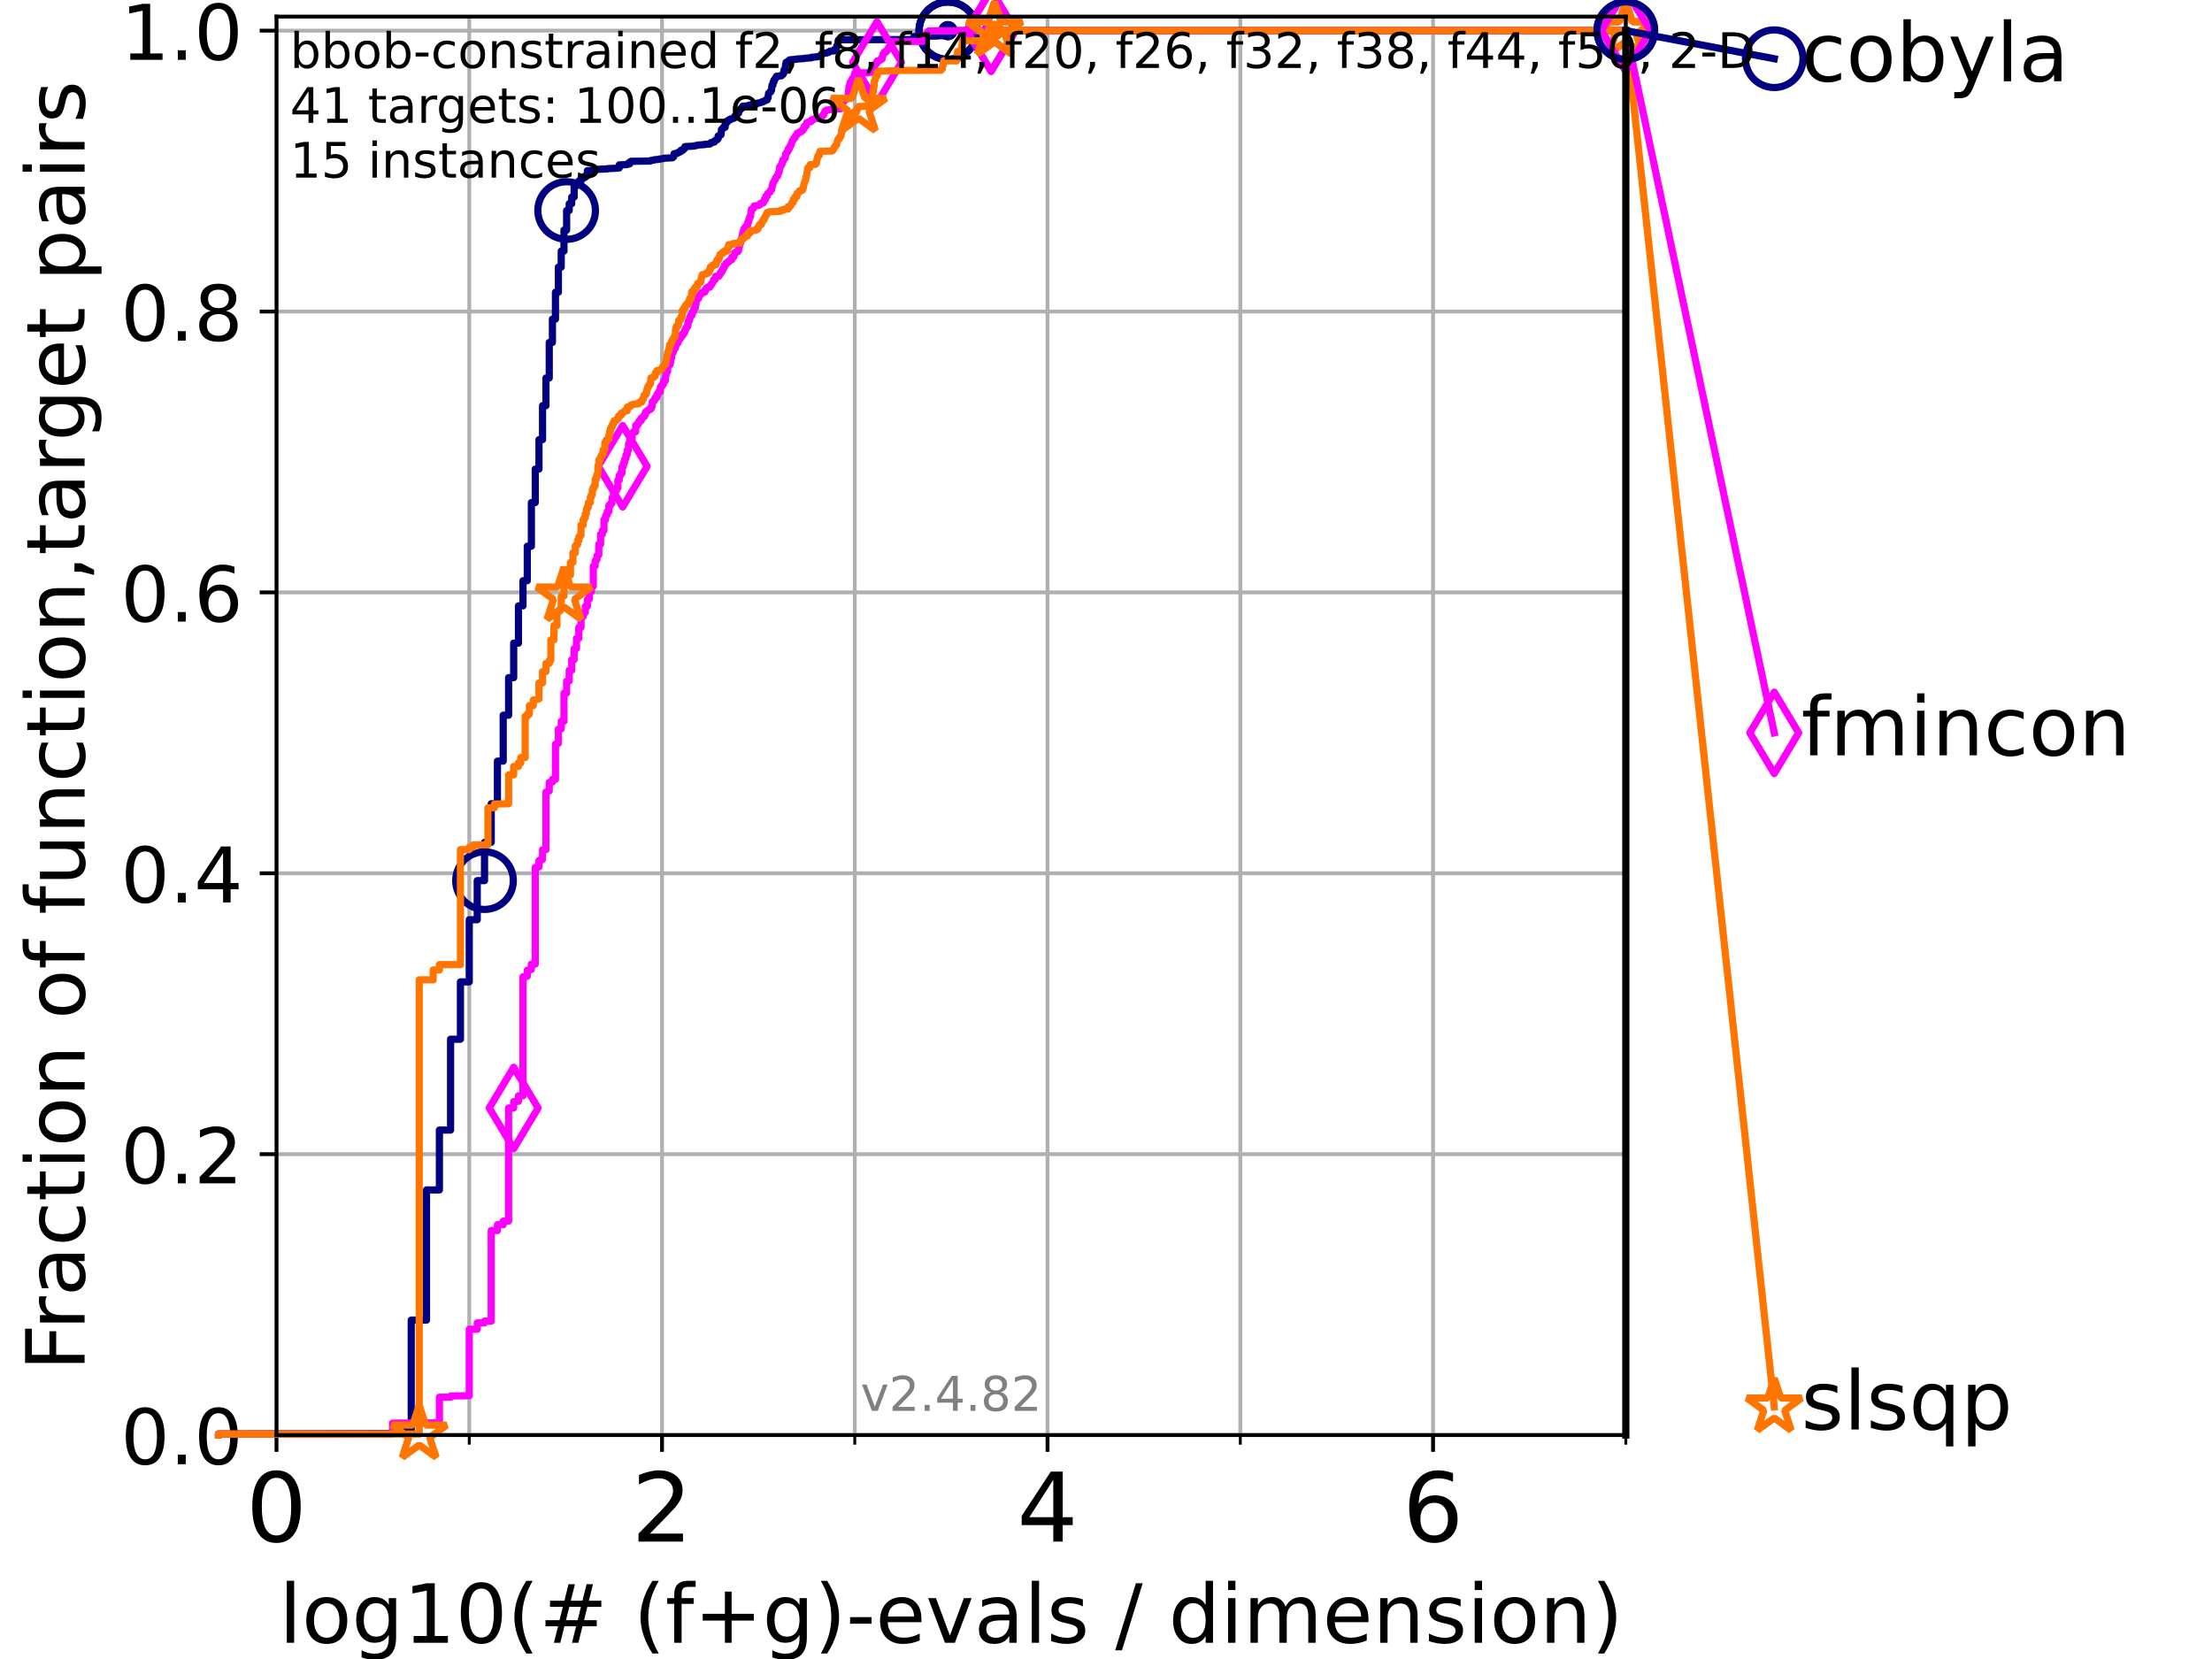 <?xml version="1.0" encoding="utf-8" standalone="no"?>
<!DOCTYPE svg PUBLIC "-//W3C//DTD SVG 1.1//EN"
  "http://www.w3.org/Graphics/SVG/1.1/DTD/svg11.dtd">
<!-- Created with matplotlib (https://matplotlib.org/) -->
<svg height="345.6pt" version="1.1" viewBox="0 0 460.8 345.6" width="460.8pt" xmlns="http://www.w3.org/2000/svg" xmlns:xlink="http://www.w3.org/1999/xlink">
 <defs>
  <style type="text/css">*{stroke-linecap:butt;stroke-linejoin:round;}</style>
 </defs>
 <g id="figure_1">
  <g id="patch_1">
   <path d="M 0 345.6 
L 460.8 345.6 
L 460.8 0 
L 0 0 
z
" style="fill:#ffffff;"/>
  </g>
  <g id="axes_1">
   <g id="patch_2">
    <path d="M 57.6 298.944 
L 338.688 298.944 
L 338.688 3.456 
L 57.6 3.456 
z
" style="fill:#ffffff;"/>
   </g>
   <g id="matplotlib.axis_1">
    <g id="xtick_1">
     <g id="line2d_1">
      <path clip-path="url(#p4ac28e2f4d)" d="M 57.6 298.944 
L 57.6 3.456 
" style="fill:none;stroke:#b0b0b0;stroke-linecap:square;stroke-width:0.8;"/>
     </g>
     <g id="line2d_2">
      <defs>
       <path d="M 0 0 
L 0 3.5 
" id="maa93c5558d" style="stroke:#000000;stroke-width:0.8;"/>
      </defs>
      <g>
       <use style="stroke:#000000;stroke-width:0.8;" x="57.6" xlink:href="#maa93c5558d" y="298.944"/>
      </g>
     </g>
     <g id="text_1">
      <!-- 0 -->
      <g transform="translate(51.237 321.141)scale(0.2 -0.2)">
       <defs>
        <path d="M 31.781 66.406 
Q 24.172 66.406 20.328 58.906 
Q 16.5 51.422 16.5 36.375 
Q 16.5 21.391 20.328 13.891 
Q 24.172 6.391 31.781 6.391 
Q 39.453 6.391 43.281 13.891 
Q 47.125 21.391 47.125 36.375 
Q 47.125 51.422 43.281 58.906 
Q 39.453 66.406 31.781 66.406 
z
M 31.781 74.219 
Q 44.047 74.219 50.516 64.516 
Q 56.984 54.828 56.984 36.375 
Q 56.984 17.969 50.516 8.266 
Q 44.047 -1.422 31.781 -1.422 
Q 19.531 -1.422 13.062 8.266 
Q 6.594 17.969 6.594 36.375 
Q 6.594 54.828 13.062 64.516 
Q 19.531 74.219 31.781 74.219 
z
" id="DejaVuSans-48"/>
       </defs>
       <use xlink:href="#DejaVuSans-48"/>
      </g>
     </g>
    </g>
    <g id="xtick_2">
     <g id="line2d_3">
      <path clip-path="url(#p4ac28e2f4d)" d="M 137.911 298.944 
L 137.911 3.456 
" style="fill:none;stroke:#b0b0b0;stroke-linecap:square;stroke-width:0.8;"/>
     </g>
     <g id="line2d_4">
      <g>
       <use style="stroke:#000000;stroke-width:0.8;" x="137.911" xlink:href="#maa93c5558d" y="298.944"/>
      </g>
     </g>
     <g id="text_2">
      <!-- 2 -->
      <g transform="translate(131.548 321.141)scale(0.2 -0.2)">
       <defs>
        <path d="M 19.188 8.297 
L 53.609 8.297 
L 53.609 0 
L 7.328 0 
L 7.328 8.297 
Q 12.938 14.109 22.625 23.891 
Q 32.328 33.688 34.812 36.531 
Q 39.547 41.844 41.422 45.531 
Q 43.312 49.219 43.312 52.781 
Q 43.312 58.594 39.234 62.25 
Q 35.156 65.922 28.609 65.922 
Q 23.969 65.922 18.812 64.312 
Q 13.672 62.703 7.812 59.422 
L 7.812 69.391 
Q 13.766 71.781 18.938 73 
Q 24.125 74.219 28.422 74.219 
Q 39.75 74.219 46.484 68.547 
Q 53.219 62.891 53.219 53.422 
Q 53.219 48.922 51.531 44.891 
Q 49.859 40.875 45.406 35.406 
Q 44.188 33.984 37.641 27.219 
Q 31.109 20.453 19.188 8.297 
z
" id="DejaVuSans-50"/>
       </defs>
       <use xlink:href="#DejaVuSans-50"/>
      </g>
     </g>
    </g>
    <g id="xtick_3">
     <g id="line2d_5">
      <path clip-path="url(#p4ac28e2f4d)" d="M 218.222 298.944 
L 218.222 3.456 
" style="fill:none;stroke:#b0b0b0;stroke-linecap:square;stroke-width:0.8;"/>
     </g>
     <g id="line2d_6">
      <g>
       <use style="stroke:#000000;stroke-width:0.8;" x="218.222" xlink:href="#maa93c5558d" y="298.944"/>
      </g>
     </g>
     <g id="text_3">
      <!-- 4 -->
      <g transform="translate(211.859 321.141)scale(0.2 -0.2)">
       <defs>
        <path d="M 37.797 64.312 
L 12.891 25.391 
L 37.797 25.391 
z
M 35.203 72.906 
L 47.609 72.906 
L 47.609 25.391 
L 58.016 25.391 
L 58.016 17.188 
L 47.609 17.188 
L 47.609 0 
L 37.797 0 
L 37.797 17.188 
L 4.891 17.188 
L 4.891 26.703 
z
" id="DejaVuSans-52"/>
       </defs>
       <use xlink:href="#DejaVuSans-52"/>
      </g>
     </g>
    </g>
    <g id="xtick_4">
     <g id="line2d_7">
      <path clip-path="url(#p4ac28e2f4d)" d="M 298.533 298.944 
L 298.533 3.456 
" style="fill:none;stroke:#b0b0b0;stroke-linecap:square;stroke-width:0.8;"/>
     </g>
     <g id="line2d_8">
      <g>
       <use style="stroke:#000000;stroke-width:0.8;" x="298.533" xlink:href="#maa93c5558d" y="298.944"/>
      </g>
     </g>
     <g id="text_4">
      <!-- 6 -->
      <g transform="translate(292.17 321.141)scale(0.2 -0.2)">
       <defs>
        <path d="M 33.016 40.375 
Q 26.375 40.375 22.484 35.828 
Q 18.609 31.297 18.609 23.391 
Q 18.609 15.531 22.484 10.953 
Q 26.375 6.391 33.016 6.391 
Q 39.656 6.391 43.531 10.953 
Q 47.406 15.531 47.406 23.391 
Q 47.406 31.297 43.531 35.828 
Q 39.656 40.375 33.016 40.375 
z
M 52.594 71.297 
L 52.594 62.312 
Q 48.875 64.062 45.094 64.984 
Q 41.312 65.922 37.594 65.922 
Q 27.828 65.922 22.672 59.328 
Q 17.531 52.734 16.797 39.406 
Q 19.672 43.656 24.016 45.922 
Q 28.375 48.188 33.594 48.188 
Q 44.578 48.188 50.953 41.516 
Q 57.328 34.859 57.328 23.391 
Q 57.328 12.156 50.688 5.359 
Q 44.047 -1.422 33.016 -1.422 
Q 20.359 -1.422 13.672 8.266 
Q 6.984 17.969 6.984 36.375 
Q 6.984 53.656 15.188 63.938 
Q 23.391 74.219 37.203 74.219 
Q 40.922 74.219 44.703 73.484 
Q 48.484 72.75 52.594 71.297 
z
" id="DejaVuSans-54"/>
       </defs>
       <use xlink:href="#DejaVuSans-54"/>
      </g>
     </g>
    </g>
    <g id="xtick_5">
     <g id="line2d_9">
      <path clip-path="url(#p4ac28e2f4d)" d="M 97.755 298.944 
L 97.755 3.456 
" style="fill:none;stroke:#b0b0b0;stroke-linecap:square;stroke-width:0.8;"/>
     </g>
     <g id="line2d_10">
      <defs>
       <path d="M 0 0 
L 0 2 
" id="m8113a5aba3" style="stroke:#000000;stroke-width:0.6;"/>
      </defs>
      <g>
       <use style="stroke:#000000;stroke-width:0.6;" x="97.755" xlink:href="#m8113a5aba3" y="298.944"/>
      </g>
     </g>
    </g>
    <g id="xtick_6">
     <g id="line2d_11">
      <path clip-path="url(#p4ac28e2f4d)" d="M 178.066 298.944 
L 178.066 3.456 
" style="fill:none;stroke:#b0b0b0;stroke-linecap:square;stroke-width:0.8;"/>
     </g>
     <g id="line2d_12">
      <g>
       <use style="stroke:#000000;stroke-width:0.6;" x="178.066" xlink:href="#m8113a5aba3" y="298.944"/>
      </g>
     </g>
    </g>
    <g id="xtick_7">
     <g id="line2d_13">
      <path clip-path="url(#p4ac28e2f4d)" d="M 258.377 298.944 
L 258.377 3.456 
" style="fill:none;stroke:#b0b0b0;stroke-linecap:square;stroke-width:0.8;"/>
     </g>
     <g id="line2d_14">
      <g>
       <use style="stroke:#000000;stroke-width:0.6;" x="258.377" xlink:href="#m8113a5aba3" y="298.944"/>
      </g>
     </g>
    </g>
    <g id="xtick_8">
     <g id="line2d_15">
      <path clip-path="url(#p4ac28e2f4d)" d="M 338.688 298.944 
L 338.688 3.456 
" style="fill:none;stroke:#b0b0b0;stroke-linecap:square;stroke-width:0.8;"/>
     </g>
     <g id="line2d_16">
      <g>
       <use style="stroke:#000000;stroke-width:0.6;" x="338.688" xlink:href="#m8113a5aba3" y="298.944"/>
      </g>
     </g>
    </g>
    <g id="text_5">
     <!-- log10(# (f+g)-evals / dimension) -->
     <g transform="translate(58.145 342.218)scale(0.17 -0.17)">
      <defs>
       <path d="M 9.422 75.984 
L 18.406 75.984 
L 18.406 0 
L 9.422 0 
z
" id="DejaVuSans-108"/>
       <path d="M 30.609 48.391 
Q 23.391 48.391 19.188 42.75 
Q 14.984 37.109 14.984 27.297 
Q 14.984 17.484 19.156 11.844 
Q 23.344 6.203 30.609 6.203 
Q 37.797 6.203 41.984 11.859 
Q 46.188 17.531 46.188 27.297 
Q 46.188 37.016 41.984 42.703 
Q 37.797 48.391 30.609 48.391 
z
M 30.609 56 
Q 42.328 56 49.016 48.375 
Q 55.719 40.766 55.719 27.297 
Q 55.719 13.875 49.016 6.219 
Q 42.328 -1.422 30.609 -1.422 
Q 18.844 -1.422 12.172 6.219 
Q 5.516 13.875 5.516 27.297 
Q 5.516 40.766 12.172 48.375 
Q 18.844 56 30.609 56 
z
" id="DejaVuSans-111"/>
       <path d="M 45.406 27.984 
Q 45.406 37.75 41.375 43.109 
Q 37.359 48.484 30.078 48.484 
Q 22.859 48.484 18.828 43.109 
Q 14.797 37.75 14.797 27.984 
Q 14.797 18.266 18.828 12.891 
Q 22.859 7.516 30.078 7.516 
Q 37.359 7.516 41.375 12.891 
Q 45.406 18.266 45.406 27.984 
z
M 54.391 6.781 
Q 54.391 -7.172 48.188 -13.984 
Q 42 -20.797 29.203 -20.797 
Q 24.469 -20.797 20.266 -20.094 
Q 16.062 -19.391 12.109 -17.922 
L 12.109 -9.188 
Q 16.062 -11.328 19.922 -12.344 
Q 23.781 -13.375 27.781 -13.375 
Q 36.625 -13.375 41.016 -8.766 
Q 45.406 -4.156 45.406 5.172 
L 45.406 9.625 
Q 42.625 4.781 38.281 2.391 
Q 33.938 0 27.875 0 
Q 17.828 0 11.672 7.656 
Q 5.516 15.328 5.516 27.984 
Q 5.516 40.672 11.672 48.328 
Q 17.828 56 27.875 56 
Q 33.938 56 38.281 53.609 
Q 42.625 51.219 45.406 46.391 
L 45.406 54.688 
L 54.391 54.688 
z
" id="DejaVuSans-103"/>
       <path d="M 12.406 8.297 
L 28.516 8.297 
L 28.516 63.922 
L 10.984 60.406 
L 10.984 69.391 
L 28.422 72.906 
L 38.281 72.906 
L 38.281 8.297 
L 54.391 8.297 
L 54.391 0 
L 12.406 0 
z
" id="DejaVuSans-49"/>
       <path d="M 31 75.875 
Q 24.469 64.656 21.281 53.656 
Q 18.109 42.672 18.109 31.391 
Q 18.109 20.125 21.312 9.062 
Q 24.516 -2 31 -13.188 
L 23.188 -13.188 
Q 15.875 -1.703 12.234 9.375 
Q 8.594 20.453 8.594 31.391 
Q 8.594 42.281 12.203 53.312 
Q 15.828 64.359 23.188 75.875 
z
" id="DejaVuSans-40"/>
       <path d="M 51.125 44 
L 36.922 44 
L 32.812 27.688 
L 47.125 27.688 
z
M 43.797 71.781 
L 38.719 51.516 
L 52.984 51.516 
L 58.109 71.781 
L 65.922 71.781 
L 60.891 51.516 
L 76.125 51.516 
L 76.125 44 
L 58.984 44 
L 54.984 27.688 
L 70.516 27.688 
L 70.516 20.219 
L 53.078 20.219 
L 48 0 
L 40.188 0 
L 45.219 20.219 
L 30.906 20.219 
L 25.875 0 
L 18.016 0 
L 23.094 20.219 
L 7.719 20.219 
L 7.719 27.688 
L 24.906 27.688 
L 29 44 
L 13.281 44 
L 13.281 51.516 
L 30.906 51.516 
L 35.891 71.781 
z
" id="DejaVuSans-35"/>
       <path id="DejaVuSans-32"/>
       <path d="M 37.109 75.984 
L 37.109 68.5 
L 28.516 68.5 
Q 23.688 68.5 21.797 66.547 
Q 19.922 64.594 19.922 59.516 
L 19.922 54.688 
L 34.719 54.688 
L 34.719 47.703 
L 19.922 47.703 
L 19.922 0 
L 10.891 0 
L 10.891 47.703 
L 2.297 47.703 
L 2.297 54.688 
L 10.891 54.688 
L 10.891 58.5 
Q 10.891 67.625 15.141 71.797 
Q 19.391 75.984 28.609 75.984 
z
" id="DejaVuSans-102"/>
       <path d="M 46 62.703 
L 46 35.5 
L 73.188 35.5 
L 73.188 27.203 
L 46 27.203 
L 46 0 
L 37.797 0 
L 37.797 27.203 
L 10.594 27.203 
L 10.594 35.5 
L 37.797 35.5 
L 37.797 62.703 
z
" id="DejaVuSans-43"/>
       <path d="M 8.016 75.875 
L 15.828 75.875 
Q 23.141 64.359 26.781 53.312 
Q 30.422 42.281 30.422 31.391 
Q 30.422 20.453 26.781 9.375 
Q 23.141 -1.703 15.828 -13.188 
L 8.016 -13.188 
Q 14.5 -2 17.703 9.062 
Q 20.906 20.125 20.906 31.391 
Q 20.906 42.672 17.703 53.656 
Q 14.5 64.656 8.016 75.875 
z
" id="DejaVuSans-41"/>
       <path d="M 4.891 31.391 
L 31.203 31.391 
L 31.203 23.391 
L 4.891 23.391 
z
" id="DejaVuSans-45"/>
       <path d="M 56.203 29.594 
L 56.203 25.203 
L 14.891 25.203 
Q 15.484 15.922 20.484 11.062 
Q 25.484 6.203 34.422 6.203 
Q 39.594 6.203 44.453 7.469 
Q 49.312 8.734 54.109 11.281 
L 54.109 2.781 
Q 49.266 0.734 44.188 -0.344 
Q 39.109 -1.422 33.891 -1.422 
Q 20.797 -1.422 13.156 6.188 
Q 5.516 13.812 5.516 26.812 
Q 5.516 40.234 12.766 48.109 
Q 20.016 56 32.328 56 
Q 43.359 56 49.781 48.891 
Q 56.203 41.797 56.203 29.594 
z
M 47.219 32.234 
Q 47.125 39.594 43.094 43.984 
Q 39.062 48.391 32.422 48.391 
Q 24.906 48.391 20.391 44.141 
Q 15.875 39.891 15.188 32.172 
z
" id="DejaVuSans-101"/>
       <path d="M 2.984 54.688 
L 12.5 54.688 
L 29.594 8.797 
L 46.688 54.688 
L 56.203 54.688 
L 35.688 0 
L 23.484 0 
z
" id="DejaVuSans-118"/>
       <path d="M 34.281 27.484 
Q 23.391 27.484 19.188 25 
Q 14.984 22.516 14.984 16.5 
Q 14.984 11.719 18.141 8.906 
Q 21.297 6.109 26.703 6.109 
Q 34.188 6.109 38.703 11.406 
Q 43.219 16.703 43.219 25.484 
L 43.219 27.484 
z
M 52.203 31.203 
L 52.203 0 
L 43.219 0 
L 43.219 8.297 
Q 40.141 3.328 35.547 0.953 
Q 30.953 -1.422 24.312 -1.422 
Q 15.922 -1.422 10.953 3.297 
Q 6 8.016 6 15.922 
Q 6 25.141 12.172 29.828 
Q 18.359 34.516 30.609 34.516 
L 43.219 34.516 
L 43.219 35.406 
Q 43.219 41.609 39.141 45 
Q 35.062 48.391 27.688 48.391 
Q 23 48.391 18.547 47.266 
Q 14.109 46.141 10.016 43.891 
L 10.016 52.203 
Q 14.938 54.109 19.578 55.047 
Q 24.219 56 28.609 56 
Q 40.484 56 46.344 49.844 
Q 52.203 43.703 52.203 31.203 
z
" id="DejaVuSans-97"/>
       <path d="M 44.281 53.078 
L 44.281 44.578 
Q 40.484 46.531 36.375 47.5 
Q 32.281 48.484 27.875 48.484 
Q 21.188 48.484 17.844 46.438 
Q 14.5 44.391 14.5 40.281 
Q 14.5 37.156 16.891 35.375 
Q 19.281 33.594 26.516 31.984 
L 29.594 31.297 
Q 39.156 29.25 43.188 25.516 
Q 47.219 21.781 47.219 15.094 
Q 47.219 7.469 41.188 3.016 
Q 35.156 -1.422 24.609 -1.422 
Q 20.219 -1.422 15.453 -0.562 
Q 10.688 0.297 5.422 2 
L 5.422 11.281 
Q 10.406 8.688 15.234 7.391 
Q 20.062 6.109 24.812 6.109 
Q 31.156 6.109 34.562 8.281 
Q 37.984 10.453 37.984 14.406 
Q 37.984 18.062 35.516 20.016 
Q 33.062 21.969 24.703 23.781 
L 21.578 24.516 
Q 13.234 26.266 9.516 29.906 
Q 5.812 33.547 5.812 39.891 
Q 5.812 47.609 11.281 51.797 
Q 16.75 56 26.812 56 
Q 31.781 56 36.172 55.266 
Q 40.578 54.547 44.281 53.078 
z
" id="DejaVuSans-115"/>
       <path d="M 25.391 72.906 
L 33.688 72.906 
L 8.297 -9.281 
L 0 -9.281 
z
" id="DejaVuSans-47"/>
       <path d="M 45.406 46.391 
L 45.406 75.984 
L 54.391 75.984 
L 54.391 0 
L 45.406 0 
L 45.406 8.203 
Q 42.578 3.328 38.25 0.953 
Q 33.938 -1.422 27.875 -1.422 
Q 17.969 -1.422 11.734 6.484 
Q 5.516 14.406 5.516 27.297 
Q 5.516 40.188 11.734 48.094 
Q 17.969 56 27.875 56 
Q 33.938 56 38.25 53.625 
Q 42.578 51.266 45.406 46.391 
z
M 14.797 27.297 
Q 14.797 17.391 18.875 11.75 
Q 22.953 6.109 30.078 6.109 
Q 37.203 6.109 41.297 11.75 
Q 45.406 17.391 45.406 27.297 
Q 45.406 37.203 41.297 42.844 
Q 37.203 48.484 30.078 48.484 
Q 22.953 48.484 18.875 42.844 
Q 14.797 37.203 14.797 27.297 
z
" id="DejaVuSans-100"/>
       <path d="M 9.422 54.688 
L 18.406 54.688 
L 18.406 0 
L 9.422 0 
z
M 9.422 75.984 
L 18.406 75.984 
L 18.406 64.594 
L 9.422 64.594 
z
" id="DejaVuSans-105"/>
       <path d="M 52 44.188 
Q 55.375 50.25 60.062 53.125 
Q 64.75 56 71.094 56 
Q 79.641 56 84.281 50.016 
Q 88.922 44.047 88.922 33.016 
L 88.922 0 
L 79.891 0 
L 79.891 32.719 
Q 79.891 40.578 77.094 44.375 
Q 74.312 48.188 68.609 48.188 
Q 61.625 48.188 57.562 43.547 
Q 53.516 38.922 53.516 30.906 
L 53.516 0 
L 44.484 0 
L 44.484 32.719 
Q 44.484 40.625 41.703 44.406 
Q 38.922 48.188 33.109 48.188 
Q 26.219 48.188 22.156 43.531 
Q 18.109 38.875 18.109 30.906 
L 18.109 0 
L 9.078 0 
L 9.078 54.688 
L 18.109 54.688 
L 18.109 46.188 
Q 21.188 51.219 25.484 53.609 
Q 29.781 56 35.688 56 
Q 41.656 56 45.828 52.969 
Q 50 49.953 52 44.188 
z
" id="DejaVuSans-109"/>
       <path d="M 54.891 33.016 
L 54.891 0 
L 45.906 0 
L 45.906 32.719 
Q 45.906 40.484 42.875 44.328 
Q 39.844 48.188 33.797 48.188 
Q 26.516 48.188 22.312 43.547 
Q 18.109 38.922 18.109 30.906 
L 18.109 0 
L 9.078 0 
L 9.078 54.688 
L 18.109 54.688 
L 18.109 46.188 
Q 21.344 51.125 25.703 53.562 
Q 30.078 56 35.797 56 
Q 45.219 56 50.047 50.172 
Q 54.891 44.344 54.891 33.016 
z
" id="DejaVuSans-110"/>
      </defs>
      <use xlink:href="#DejaVuSans-108"/>
      <use x="27.783" xlink:href="#DejaVuSans-111"/>
      <use x="88.965" xlink:href="#DejaVuSans-103"/>
      <use x="152.441" xlink:href="#DejaVuSans-49"/>
      <use x="216.064" xlink:href="#DejaVuSans-48"/>
      <use x="279.688" xlink:href="#DejaVuSans-40"/>
      <use x="318.701" xlink:href="#DejaVuSans-35"/>
      <use x="402.49" xlink:href="#DejaVuSans-32"/>
      <use x="434.277" xlink:href="#DejaVuSans-40"/>
      <use x="473.291" xlink:href="#DejaVuSans-102"/>
      <use x="508.496" xlink:href="#DejaVuSans-43"/>
      <use x="592.285" xlink:href="#DejaVuSans-103"/>
      <use x="655.762" xlink:href="#DejaVuSans-41"/>
      <use x="694.775" xlink:href="#DejaVuSans-45"/>
      <use x="730.859" xlink:href="#DejaVuSans-101"/>
      <use x="792.383" xlink:href="#DejaVuSans-118"/>
      <use x="851.562" xlink:href="#DejaVuSans-97"/>
      <use x="912.842" xlink:href="#DejaVuSans-108"/>
      <use x="940.625" xlink:href="#DejaVuSans-115"/>
      <use x="992.725" xlink:href="#DejaVuSans-32"/>
      <use x="1024.512" xlink:href="#DejaVuSans-47"/>
      <use x="1058.203" xlink:href="#DejaVuSans-32"/>
      <use x="1089.99" xlink:href="#DejaVuSans-100"/>
      <use x="1153.467" xlink:href="#DejaVuSans-105"/>
      <use x="1181.25" xlink:href="#DejaVuSans-109"/>
      <use x="1278.662" xlink:href="#DejaVuSans-101"/>
      <use x="1340.186" xlink:href="#DejaVuSans-110"/>
      <use x="1403.564" xlink:href="#DejaVuSans-115"/>
      <use x="1455.664" xlink:href="#DejaVuSans-105"/>
      <use x="1483.447" xlink:href="#DejaVuSans-111"/>
      <use x="1544.629" xlink:href="#DejaVuSans-110"/>
      <use x="1608.008" xlink:href="#DejaVuSans-41"/>
     </g>
    </g>
   </g>
   <g id="matplotlib.axis_2">
    <g id="ytick_1">
     <g id="line2d_17">
      <path clip-path="url(#p4ac28e2f4d)" d="M 57.6 298.944 
L 338.688 298.944 
" style="fill:none;stroke:#b0b0b0;stroke-linecap:square;stroke-width:0.8;"/>
     </g>
     <g id="line2d_18">
      <defs>
       <path d="M 0 0 
L -3.5 0 
" id="me39fe344ca" style="stroke:#000000;stroke-width:0.8;"/>
      </defs>
      <g>
       <use style="stroke:#000000;stroke-width:0.8;" x="57.6" xlink:href="#me39fe344ca" y="298.944"/>
      </g>
     </g>
     <g id="text_6">
      <!-- 0.0 -->
      <g transform="translate(25.155 305.023)scale(0.16 -0.16)">
       <defs>
        <path d="M 10.688 12.406 
L 21 12.406 
L 21 0 
L 10.688 0 
z
" id="DejaVuSans-46"/>
       </defs>
       <use xlink:href="#DejaVuSans-48"/>
       <use x="63.623" xlink:href="#DejaVuSans-46"/>
       <use x="95.41" xlink:href="#DejaVuSans-48"/>
      </g>
     </g>
    </g>
    <g id="ytick_2">
     <g id="line2d_19">
      <path clip-path="url(#p4ac28e2f4d)" d="M 57.6 240.432 
L 338.688 240.432 
" style="fill:none;stroke:#b0b0b0;stroke-linecap:square;stroke-width:0.8;"/>
     </g>
     <g id="line2d_20">
      <g>
       <use style="stroke:#000000;stroke-width:0.8;" x="57.6" xlink:href="#me39fe344ca" y="240.432"/>
      </g>
     </g>
     <g id="text_7">
      <!-- 0.2 -->
      <g transform="translate(25.155 246.51)scale(0.16 -0.16)">
       <use xlink:href="#DejaVuSans-48"/>
       <use x="63.623" xlink:href="#DejaVuSans-46"/>
       <use x="95.41" xlink:href="#DejaVuSans-50"/>
      </g>
     </g>
    </g>
    <g id="ytick_3">
     <g id="line2d_21">
      <path clip-path="url(#p4ac28e2f4d)" d="M 57.6 181.919 
L 338.688 181.919 
" style="fill:none;stroke:#b0b0b0;stroke-linecap:square;stroke-width:0.8;"/>
     </g>
     <g id="line2d_22">
      <g>
       <use style="stroke:#000000;stroke-width:0.8;" x="57.6" xlink:href="#me39fe344ca" y="181.919"/>
      </g>
     </g>
     <g id="text_8">
      <!-- 0.4 -->
      <g transform="translate(25.155 187.998)scale(0.16 -0.16)">
       <use xlink:href="#DejaVuSans-48"/>
       <use x="63.623" xlink:href="#DejaVuSans-46"/>
       <use x="95.41" xlink:href="#DejaVuSans-52"/>
      </g>
     </g>
    </g>
    <g id="ytick_4">
     <g id="line2d_23">
      <path clip-path="url(#p4ac28e2f4d)" d="M 57.6 123.407 
L 338.688 123.407 
" style="fill:none;stroke:#b0b0b0;stroke-linecap:square;stroke-width:0.8;"/>
     </g>
     <g id="line2d_24">
      <g>
       <use style="stroke:#000000;stroke-width:0.8;" x="57.6" xlink:href="#me39fe344ca" y="123.407"/>
      </g>
     </g>
     <g id="text_9">
      <!-- 0.6 -->
      <g transform="translate(25.155 129.485)scale(0.16 -0.16)">
       <use xlink:href="#DejaVuSans-48"/>
       <use x="63.623" xlink:href="#DejaVuSans-46"/>
       <use x="95.41" xlink:href="#DejaVuSans-54"/>
      </g>
     </g>
    </g>
    <g id="ytick_5">
     <g id="line2d_25">
      <path clip-path="url(#p4ac28e2f4d)" d="M 57.6 64.894 
L 338.688 64.894 
" style="fill:none;stroke:#b0b0b0;stroke-linecap:square;stroke-width:0.8;"/>
     </g>
     <g id="line2d_26">
      <g>
       <use style="stroke:#000000;stroke-width:0.8;" x="57.6" xlink:href="#me39fe344ca" y="64.894"/>
      </g>
     </g>
     <g id="text_10">
      <!-- 0.8 -->
      <g transform="translate(25.155 70.973)scale(0.16 -0.16)">
       <defs>
        <path d="M 31.781 34.625 
Q 24.75 34.625 20.719 30.859 
Q 16.703 27.094 16.703 20.516 
Q 16.703 13.922 20.719 10.156 
Q 24.75 6.391 31.781 6.391 
Q 38.812 6.391 42.859 10.172 
Q 46.922 13.969 46.922 20.516 
Q 46.922 27.094 42.891 30.859 
Q 38.875 34.625 31.781 34.625 
z
M 21.922 38.812 
Q 15.578 40.375 12.031 44.719 
Q 8.5 49.078 8.5 55.328 
Q 8.5 64.062 14.719 69.141 
Q 20.953 74.219 31.781 74.219 
Q 42.672 74.219 48.875 69.141 
Q 55.078 64.062 55.078 55.328 
Q 55.078 49.078 51.531 44.719 
Q 48 40.375 41.703 38.812 
Q 48.828 37.156 52.797 32.312 
Q 56.781 27.484 56.781 20.516 
Q 56.781 9.906 50.312 4.234 
Q 43.844 -1.422 31.781 -1.422 
Q 19.734 -1.422 13.25 4.234 
Q 6.781 9.906 6.781 20.516 
Q 6.781 27.484 10.781 32.312 
Q 14.797 37.156 21.922 38.812 
z
M 18.312 54.391 
Q 18.312 48.734 21.844 45.562 
Q 25.391 42.391 31.781 42.391 
Q 38.141 42.391 41.719 45.562 
Q 45.312 48.734 45.312 54.391 
Q 45.312 60.062 41.719 63.234 
Q 38.141 66.406 31.781 66.406 
Q 25.391 66.406 21.844 63.234 
Q 18.312 60.062 18.312 54.391 
z
" id="DejaVuSans-56"/>
       </defs>
       <use xlink:href="#DejaVuSans-48"/>
       <use x="63.623" xlink:href="#DejaVuSans-46"/>
       <use x="95.41" xlink:href="#DejaVuSans-56"/>
      </g>
     </g>
    </g>
    <g id="ytick_6">
     <g id="line2d_27">
      <path clip-path="url(#p4ac28e2f4d)" d="M 57.6 6.382 
L 338.688 6.382 
" style="fill:none;stroke:#b0b0b0;stroke-linecap:square;stroke-width:0.8;"/>
     </g>
     <g id="line2d_28">
      <g>
       <use style="stroke:#000000;stroke-width:0.8;" x="57.6" xlink:href="#me39fe344ca" y="6.382"/>
      </g>
     </g>
     <g id="text_11">
      <!-- 1.0 -->
      <g transform="translate(25.155 12.46)scale(0.16 -0.16)">
       <use xlink:href="#DejaVuSans-49"/>
       <use x="63.623" xlink:href="#DejaVuSans-46"/>
       <use x="95.41" xlink:href="#DejaVuSans-48"/>
      </g>
     </g>
    </g>
    <g id="text_12">
     <!-- Fraction of function,target pairs -->
     <g transform="translate(17.62 285.585)rotate(-90)scale(0.17 -0.17)">
      <defs>
       <path d="M 9.812 72.906 
L 51.703 72.906 
L 51.703 64.594 
L 19.672 64.594 
L 19.672 43.109 
L 48.578 43.109 
L 48.578 34.812 
L 19.672 34.812 
L 19.672 0 
L 9.812 0 
z
" id="DejaVuSans-70"/>
       <path d="M 41.109 46.297 
Q 39.594 47.172 37.812 47.578 
Q 36.031 48 33.891 48 
Q 26.266 48 22.188 43.047 
Q 18.109 38.094 18.109 28.812 
L 18.109 0 
L 9.078 0 
L 9.078 54.688 
L 18.109 54.688 
L 18.109 46.188 
Q 20.953 51.172 25.484 53.578 
Q 30.031 56 36.531 56 
Q 37.453 56 38.578 55.875 
Q 39.703 55.766 41.062 55.516 
z
" id="DejaVuSans-114"/>
       <path d="M 48.781 52.594 
L 48.781 44.188 
Q 44.969 46.297 41.141 47.344 
Q 37.312 48.391 33.406 48.391 
Q 24.656 48.391 19.812 42.844 
Q 14.984 37.312 14.984 27.297 
Q 14.984 17.281 19.812 11.734 
Q 24.656 6.203 33.406 6.203 
Q 37.312 6.203 41.141 7.25 
Q 44.969 8.297 48.781 10.406 
L 48.781 2.094 
Q 45.016 0.344 40.984 -0.531 
Q 36.969 -1.422 32.422 -1.422 
Q 20.062 -1.422 12.781 6.344 
Q 5.516 14.109 5.516 27.297 
Q 5.516 40.672 12.859 48.328 
Q 20.219 56 33.016 56 
Q 37.156 56 41.109 55.141 
Q 45.062 54.297 48.781 52.594 
z
" id="DejaVuSans-99"/>
       <path d="M 18.312 70.219 
L 18.312 54.688 
L 36.812 54.688 
L 36.812 47.703 
L 18.312 47.703 
L 18.312 18.016 
Q 18.312 11.328 20.141 9.422 
Q 21.969 7.516 27.594 7.516 
L 36.812 7.516 
L 36.812 0 
L 27.594 0 
Q 17.188 0 13.234 3.875 
Q 9.281 7.766 9.281 18.016 
L 9.281 47.703 
L 2.688 47.703 
L 2.688 54.688 
L 9.281 54.688 
L 9.281 70.219 
z
" id="DejaVuSans-116"/>
       <path d="M 8.5 21.578 
L 8.5 54.688 
L 17.484 54.688 
L 17.484 21.922 
Q 17.484 14.156 20.5 10.266 
Q 23.531 6.391 29.594 6.391 
Q 36.859 6.391 41.078 11.031 
Q 45.312 15.672 45.312 23.688 
L 45.312 54.688 
L 54.297 54.688 
L 54.297 0 
L 45.312 0 
L 45.312 8.406 
Q 42.047 3.422 37.719 1 
Q 33.406 -1.422 27.688 -1.422 
Q 18.266 -1.422 13.375 4.438 
Q 8.5 10.297 8.5 21.578 
z
M 31.109 56 
z
" id="DejaVuSans-117"/>
       <path d="M 11.719 12.406 
L 22.016 12.406 
L 22.016 4 
L 14.016 -11.625 
L 7.719 -11.625 
L 11.719 4 
z
" id="DejaVuSans-44"/>
       <path d="M 18.109 8.203 
L 18.109 -20.797 
L 9.078 -20.797 
L 9.078 54.688 
L 18.109 54.688 
L 18.109 46.391 
Q 20.953 51.266 25.266 53.625 
Q 29.594 56 35.594 56 
Q 45.562 56 51.781 48.094 
Q 58.016 40.188 58.016 27.297 
Q 58.016 14.406 51.781 6.484 
Q 45.562 -1.422 35.594 -1.422 
Q 29.594 -1.422 25.266 0.953 
Q 20.953 3.328 18.109 8.203 
z
M 48.688 27.297 
Q 48.688 37.203 44.609 42.844 
Q 40.531 48.484 33.406 48.484 
Q 26.266 48.484 22.188 42.844 
Q 18.109 37.203 18.109 27.297 
Q 18.109 17.391 22.188 11.75 
Q 26.266 6.109 33.406 6.109 
Q 40.531 6.109 44.609 11.75 
Q 48.688 17.391 48.688 27.297 
z
" id="DejaVuSans-112"/>
      </defs>
      <use xlink:href="#DejaVuSans-70"/>
      <use x="50.27" xlink:href="#DejaVuSans-114"/>
      <use x="91.383" xlink:href="#DejaVuSans-97"/>
      <use x="152.662" xlink:href="#DejaVuSans-99"/>
      <use x="207.643" xlink:href="#DejaVuSans-116"/>
      <use x="246.852" xlink:href="#DejaVuSans-105"/>
      <use x="274.635" xlink:href="#DejaVuSans-111"/>
      <use x="335.816" xlink:href="#DejaVuSans-110"/>
      <use x="399.195" xlink:href="#DejaVuSans-32"/>
      <use x="430.982" xlink:href="#DejaVuSans-111"/>
      <use x="492.164" xlink:href="#DejaVuSans-102"/>
      <use x="527.369" xlink:href="#DejaVuSans-32"/>
      <use x="559.156" xlink:href="#DejaVuSans-102"/>
      <use x="594.361" xlink:href="#DejaVuSans-117"/>
      <use x="657.74" xlink:href="#DejaVuSans-110"/>
      <use x="721.119" xlink:href="#DejaVuSans-99"/>
      <use x="776.1" xlink:href="#DejaVuSans-116"/>
      <use x="815.309" xlink:href="#DejaVuSans-105"/>
      <use x="843.092" xlink:href="#DejaVuSans-111"/>
      <use x="904.273" xlink:href="#DejaVuSans-110"/>
      <use x="967.652" xlink:href="#DejaVuSans-44"/>
      <use x="999.439" xlink:href="#DejaVuSans-116"/>
      <use x="1038.648" xlink:href="#DejaVuSans-97"/>
      <use x="1099.928" xlink:href="#DejaVuSans-114"/>
      <use x="1139.291" xlink:href="#DejaVuSans-103"/>
      <use x="1202.768" xlink:href="#DejaVuSans-101"/>
      <use x="1264.291" xlink:href="#DejaVuSans-116"/>
      <use x="1303.5" xlink:href="#DejaVuSans-32"/>
      <use x="1335.287" xlink:href="#DejaVuSans-112"/>
      <use x="1398.764" xlink:href="#DejaVuSans-97"/>
      <use x="1460.043" xlink:href="#DejaVuSans-105"/>
      <use x="1487.826" xlink:href="#DejaVuSans-114"/>
      <use x="1528.939" xlink:href="#DejaVuSans-115"/>
     </g>
    </g>
   </g>
   <g id="line2d_29">
    <defs>
     <path d="M 0 1.5 
C 0.398 1.5 0.779 1.342 1.061 1.061 
C 1.342 0.779 1.5 0.398 1.5 0 
C 1.5 -0.398 1.342 -0.779 1.061 -1.061 
C 0.779 -1.342 0.398 -1.5 0 -1.5 
C -0.398 -1.5 -0.779 -1.342 -1.061 -1.061 
C -1.342 -0.779 -1.5 -0.398 -1.5 0 
C -1.5 0.398 -1.342 0.779 -1.061 1.061 
C -0.779 1.342 -0.398 1.5 0 1.5 
z
" id="m7a11681470" style="stroke:#000080;"/>
    </defs>
    <g>
     <use style="fill:#000080;stroke:#000080;" x="197.462" xlink:href="#m7a11681470" y="6.382"/>
     <use style="fill:#000080;stroke:#000080;" x="197.462" xlink:href="#m7a11681470" y="6.382"/>
    </g>
   </g>
   <g id="line2d_30">
    <path d="M 45.512 298.944 
L 45.512 298.733 
L 81.776 298.627 
L 81.776 297.993 
L 85.667 297.993 
L 85.667 275 
L 88.847 275 
L 88.847 247.884 
L 91.535 247.884 
L 91.535 235.41 
L 93.864 235.41 
L 93.864 216.487 
L 95.918 216.487 
L 95.918 204.542 
L 97.755 204.542 
L 97.755 191.592 
L 99.418 191.592 
L 99.418 183.452 
L 100.935 183.452 
L 100.935 175.471 
L 102.331 175.471 
L 102.331 167.436 
L 103.623 167.436 
L 103.623 158.556 
L 104.826 158.556 
L 104.826 148.989 
L 105.952 148.989 
L 105.952 141.166 
L 107.009 141.166 
L 107.009 133.978 
L 108.006 133.978 
L 108.006 126.208 
L 108.949 126.208 
L 108.949 120.975 
L 109.843 120.975 
L 109.843 113.787 
L 110.694 113.787 
L 110.694 104.695 
L 111.506 104.695 
L 111.506 97.718 
L 112.281 97.718 
L 112.281 91.587 
L 113.023 91.587 
L 113.023 84.504 
L 113.735 84.504 
L 113.735 78.743 
L 114.419 78.743 
L 114.419 71.343 
L 115.077 71.343 
L 115.077 66.48 
L 115.711 66.48 
L 115.711 60.877 
L 116.323 60.877 
L 116.323 55.644 
L 116.914 55.644 
L 116.914 52.314 
L 117.486 52.314 
L 117.486 47.927 
L 118.04 47.927 
L 118.04 43.857 
L 118.577 43.857 
L 118.577 42.43 
L 119.097 42.43 
L 119.097 41.056 
L 119.603 41.056 
L 119.603 38.73 
L 120.094 38.73 
L 120.094 38.307 
L 120.572 38.307 
L 120.572 37.726 
L 121.037 37.726 
L 121.037 37.144 
L 121.49 37.144 
L 121.49 36.933 
L 121.931 36.933 
L 121.931 36.616 
L 122.362 36.616 
L 122.362 35.559 
L 123.985 35.506 
L 123.985 35.294 
L 126.507 35.189 
L 126.507 35.136 
L 128.709 35.03 
L 128.709 34.977 
L 129.002 34.977 
L 129.002 34.343 
L 130.665 34.29 
L 130.665 34.131 
L 131.185 34.131 
L 131.185 33.761 
L 131.44 33.761 
L 131.44 33.603 
L 135.482 33.55 
L 135.482 33.444 
L 136.266 33.339 
L 136.266 33.286 
L 137.38 33.18 
L 137.38 33.127 
L 138.256 33.021 
L 138.256 32.969 
L 140.119 32.863 
L 140.119 32.757 
L 140.348 32.651 
L 140.424 32.017 
L 141.163 31.911 
L 141.235 31.753 
L 141.592 31.7 
L 141.592 31.541 
L 141.872 31.541 
L 141.872 31.277 
L 142.284 31.277 
L 142.352 31.013 
L 142.553 31.013 
L 142.553 30.801 
L 142.686 30.801 
L 142.686 30.537 
L 144.63 30.431 
L 144.63 30.379 
L 145.327 30.273 
L 145.327 30.22 
L 146.854 30.114 
L 146.854 30.061 
L 147.868 30.009 
L 147.868 29.903 
L 148.113 29.85 
L 148.113 29.691 
L 148.827 29.586 
L 148.873 29.321 
L 149.15 29.216 
L 149.15 29.11 
L 149.423 29.11 
L 149.423 28.951 
L 149.602 28.899 
L 149.602 28.317 
L 149.999 28.211 
L 149.999 28.106 
L 150.215 28.053 
L 150.301 26.943 
L 150.557 26.837 
L 150.641 26.573 
L 151.056 26.52 
L 151.056 25.833 
L 151.26 25.78 
L 151.301 25.304 
L 151.701 25.252 
L 151.779 24.987 
L 152.169 24.934 
L 152.169 24.776 
L 152.811 24.67 
L 152.811 24.617 
L 152.959 24.617 
L 152.959 24.459 
L 153.106 24.459 
L 153.106 24.142 
L 153.467 24.089 
L 153.467 23.719 
L 153.75 23.666 
L 153.75 23.507 
L 153.89 23.507 
L 153.96 22.926 
L 154.167 22.926 
L 154.167 22.767 
L 154.304 22.767 
L 154.304 22.609 
L 154.641 22.503 
L 154.708 22.133 
L 155.991 22.027 
L 155.991 21.922 
L 156.599 21.816 
L 156.599 21.763 
L 157.642 21.657 
L 157.698 21.499 
L 158.412 21.393 
L 158.519 21.287 
L 158.942 21.234 
L 159.046 21.076 
L 159.457 20.97 
L 159.457 20.917 
L 159.808 20.812 
L 159.858 20.389 
L 160.006 20.389 
L 160.103 19.437 
L 160.298 19.332 
L 160.394 19.12 
L 160.585 19.12 
L 160.633 18.803 
L 160.727 18.803 
L 160.821 17.746 
L 161.008 17.746 
L 161.054 17.112 
L 161.238 17.059 
L 161.238 16.689 
L 161.42 16.583 
L 161.511 16.266 
L 161.735 16.16 
L 161.735 15.896 
L 162.813 15.79 
L 162.854 15.632 
L 163.103 15.526 
L 163.144 15.262 
L 163.267 15.262 
L 163.348 14.522 
L 163.59 14.416 
L 163.65 13.412 
L 163.749 13.359 
L 163.749 12.989 
L 164.063 12.883 
L 164.063 12.83 
L 164.257 12.777 
L 164.257 12.672 
L 164.524 12.566 
L 164.524 12.46 
L 165.908 12.354 
L 165.908 12.302 
L 167.545 12.196 
L 167.545 12.143 
L 169.07 12.037 
L 169.07 11.932 
L 170.365 11.826 
L 170.365 11.773 
L 170.846 11.667 
L 170.952 11.509 
L 171.251 11.403 
L 171.251 11.139 
L 172.265 11.033 
L 172.265 10.98 
L 172.614 10.927 
L 172.614 10.822 
L 172.886 10.716 
L 172.886 10.663 
L 173.722 10.61 
L 173.722 10.399 
L 174.131 10.399 
L 174.24 9.976 
L 174.305 9.87 
L 174.305 9.553 
L 174.542 9.5 
L 174.605 8.443 
L 174.69 8.443 
L 174.69 8.284 
L 190.306 8.232 
L 190.41 7.597 
L 195.43 7.492 
L 195.43 7.439 
L 197.37 7.439 
L 197.462 6.382 
L 338.688 6.382 
L 338.688 6.382 
" style="fill:none;stroke:#000080;stroke-linecap:square;stroke-width:1.5;"/>
   </g>
   <g id="line2d_31">
    <defs>
     <path d="M 0 6 
C 1.591 6 3.117 5.368 4.243 4.243 
C 5.368 3.117 6 1.591 6 0 
C 6 -1.591 5.368 -3.117 4.243 -4.243 
C 3.117 -5.368 1.591 -6 0 -6 
C -1.591 -6 -3.117 -5.368 -4.243 -4.243 
C -5.368 -3.117 -6 -1.591 -6 0 
C -6 1.591 -5.368 3.117 -4.243 4.243 
C -3.117 5.368 -1.591 6 0 6 
z
" id="m42ce2c4840" style="stroke:#000080;stroke-width:1.5;"/>
    </defs>
    <g>
     <use style="fill-opacity:0;stroke:#000080;stroke-width:1.5;" x="100.935" xlink:href="#m42ce2c4840" y="183.452"/>
     <use style="fill-opacity:0;stroke:#000080;stroke-width:1.5;" x="118.04" xlink:href="#m42ce2c4840" y="43.857"/>
     <use style="fill-opacity:0;stroke:#000080;stroke-width:1.5;" x="197.462" xlink:href="#m42ce2c4840" y="6.434"/>
     <use style="fill-opacity:0;stroke:#000080;stroke-width:1.5;" x="197.462" xlink:href="#m42ce2c4840" y="6.382"/>
     <use style="fill-opacity:0;stroke:#000080;stroke-width:1.5;" x="197.462" xlink:href="#m42ce2c4840" y="6.382"/>
     <use style="fill-opacity:0;stroke:#000080;stroke-width:1.5;" x="338.688" xlink:href="#m42ce2c4840" y="6.382"/>
    </g>
   </g>
   <g id="line2d_32">
    <path style="fill:none;stroke:#000080;stroke-linecap:square;stroke-width:1.5;"/>
    <g/>
   </g>
   <g id="line2d_33">
    <defs>
     <path d="M 0 1.5 
C 0.398 1.5 0.779 1.342 1.061 1.061 
C 1.342 0.779 1.5 0.398 1.5 0 
C 1.5 -0.398 1.342 -0.779 1.061 -1.061 
C 0.779 -1.342 0.398 -1.5 0 -1.5 
C -0.398 -1.5 -0.779 -1.342 -1.061 -1.061 
C -1.342 -0.779 -1.5 -0.398 -1.5 0 
C -1.5 0.398 -1.342 0.779 -1.061 1.061 
C -0.779 1.342 -0.398 1.5 0 1.5 
z
" id="m06fad889ac" style="stroke:#ff00ff;"/>
    </defs>
    <g>
     <use style="fill:#ff00ff;stroke:#ff00ff;" x="206.469" xlink:href="#m06fad889ac" y="6.382"/>
     <use style="fill:#ff00ff;stroke:#ff00ff;" x="206.469" xlink:href="#m06fad889ac" y="6.382"/>
    </g>
   </g>
   <g id="line2d_34">
    <path d="M 45.512 298.944 
L 45.512 298.733 
L 81.776 298.733 
L 81.776 296.46 
L 91.535 296.407 
L 91.535 291.068 
L 93.864 291.068 
L 93.864 290.804 
L 97.755 290.751 
L 97.755 276.903 
L 99.418 276.903 
L 99.418 275.581 
L 100.935 275.581 
L 100.935 275.211 
L 102.331 275.211 
L 102.331 256.341 
L 103.623 256.341 
L 103.623 255.126 
L 104.826 255.126 
L 104.826 254.386 
L 105.952 254.386 
L 105.952 230.812 
L 107.009 230.812 
L 107.009 229.49 
L 108.006 229.437 
L 108.006 228.274 
L 108.949 228.274 
L 108.949 203.485 
L 109.843 203.379 
L 109.843 202.11 
L 110.274 202.11 
L 110.274 201.952 
L 110.694 201.952 
L 110.694 200.842 
L 111.506 200.842 
L 111.506 180.703 
L 112.281 180.598 
L 112.281 179.276 
L 112.656 179.276 
L 112.656 179.012 
L 113.023 179.012 
L 113.023 177.003 
L 113.735 177.003 
L 113.735 165.005 
L 114.08 165.005 
L 114.08 164.793 
L 114.419 164.793 
L 114.419 162.996 
L 115.077 162.891 
L 115.077 162.362 
L 115.711 162.362 
L 115.711 155.015 
L 116.02 155.015 
L 116.02 154.856 
L 116.323 154.856 
L 116.323 151.896 
L 116.914 151.844 
L 116.914 150.258 
L 117.486 150.258 
L 117.486 144.391 
L 118.04 144.391 
L 118.04 141.906 
L 118.577 141.854 
L 118.577 139.634 
L 119.097 139.634 
L 119.097 137.414 
L 119.603 137.414 
L 119.603 135.141 
L 120.094 135.088 
L 120.094 132.974 
L 120.572 132.974 
L 120.572 130.701 
L 121.037 130.701 
L 121.037 128.481 
L 121.49 128.428 
L 121.49 127.635 
L 121.931 127.582 
L 121.931 126.314 
L 122.362 126.314 
L 122.362 124.887 
L 122.782 124.781 
L 122.782 123.248 
L 123.193 123.248 
L 123.193 122.402 
L 123.394 122.402 
L 123.394 122.085 
L 123.594 122.085 
L 123.594 117.909 
L 123.985 117.909 
L 123.985 116.852 
L 124.178 116.852 
L 124.178 116.535 
L 124.369 116.535 
L 124.369 115.742 
L 124.557 115.742 
L 124.557 115.584 
L 124.744 115.584 
L 124.744 113.364 
L 125.111 113.364 
L 125.111 111.302 
L 125.471 111.302 
L 125.471 110.51 
L 125.823 110.51 
L 125.823 108.237 
L 126.168 108.237 
L 126.168 107.391 
L 126.338 107.391 
L 126.338 107.232 
L 126.507 107.232 
L 126.507 106.545 
L 126.839 106.545 
L 126.839 105.277 
L 127.165 105.277 
L 127.165 104.907 
L 127.485 104.854 
L 127.485 103.744 
L 127.799 103.744 
L 127.799 102.792 
L 127.954 102.792 
L 127.954 102.634 
L 128.108 102.634 
L 128.108 102.211 
L 128.411 102.211 
L 128.411 101.682 
L 128.709 101.682 
L 128.709 100.044 
L 129.002 100.044 
L 129.002 99.04 
L 129.291 98.987 
L 129.291 98.564 
L 129.574 98.564 
L 129.574 97.242 
L 129.853 97.137 
L 129.853 96.555 
L 129.991 96.555 
L 129.991 96.238 
L 130.128 96.238 
L 130.128 95.657 
L 130.264 95.657 
L 130.264 95.498 
L 130.398 95.498 
L 130.398 94.758 
L 130.665 94.705 
L 130.665 93.807 
L 130.927 93.807 
L 130.927 92.432 
L 131.185 92.38 
L 131.185 91.851 
L 131.44 91.798 
L 131.44 91.322 
L 131.691 91.322 
L 131.691 90.265 
L 131.938 90.265 
L 131.938 89.948 
L 132.423 89.948 
L 132.423 88.627 
L 132.894 88.521 
L 132.894 88.098 
L 133.125 88.098 
L 133.125 87.675 
L 133.578 87.623 
L 133.578 87.094 
L 133.8 87.094 
L 133.8 86.935 
L 134.019 86.935 
L 134.019 86.777 
L 134.236 86.777 
L 134.236 86.407 
L 134.45 86.407 
L 134.45 85.878 
L 134.661 85.878 
L 134.661 85.667 
L 134.87 85.667 
L 134.87 85.508 
L 135.077 85.508 
L 135.077 85.35 
L 135.482 85.297 
L 135.482 85.085 
L 135.682 85.085 
L 135.682 84.61 
L 135.879 84.61 
L 135.879 83.711 
L 136.073 83.711 
L 136.073 83.553 
L 136.266 83.553 
L 136.266 83.235 
L 136.457 83.235 
L 136.457 82.865 
L 136.832 82.813 
L 136.832 82.231 
L 137.016 82.231 
L 137.016 81.967 
L 137.199 81.967 
L 137.199 81.65 
L 137.559 81.597 
L 137.559 80.645 
L 137.736 80.645 
L 137.736 80.434 
L 137.911 80.434 
L 137.911 80.223 
L 138.084 80.223 
L 138.084 79.905 
L 138.256 79.905 
L 138.256 79.324 
L 138.595 79.324 
L 138.678 78.161 
L 138.762 78.161 
L 138.762 77.633 
L 138.927 77.633 
L 138.927 77.368 
L 139.091 77.368 
L 139.091 76.364 
L 139.253 76.364 
L 139.253 75.994 
L 139.573 75.994 
L 139.652 75.465 
L 139.731 75.465 
L 139.731 74.62 
L 139.887 74.62 
L 139.887 73.774 
L 140.042 73.774 
L 140.042 73.563 
L 140.196 73.563 
L 140.196 73.087 
L 140.348 73.087 
L 140.348 72.823 
L 140.499 72.823 
L 140.499 72.558 
L 140.649 72.558 
L 140.649 72.135 
L 140.797 72.135 
L 140.797 71.713 
L 140.944 71.713 
L 140.944 71.554 
L 141.235 71.448 
L 141.235 71.025 
L 141.379 71.025 
L 141.379 70.655 
L 141.662 70.655 
L 141.662 70.444 
L 141.802 70.444 
L 141.802 69.915 
L 142.216 69.915 
L 142.216 69.493 
L 142.486 69.493 
L 142.486 69.281 
L 142.62 69.281 
L 142.62 68.858 
L 142.753 68.858 
L 142.753 68.594 
L 142.884 68.594 
L 142.884 68.277 
L 143.144 68.171 
L 143.144 67.96 
L 143.273 67.96 
L 143.273 67.326 
L 143.401 67.326 
L 143.401 66.85 
L 143.654 66.744 
L 143.654 66.216 
L 143.779 66.216 
L 143.779 65.898 
L 143.903 65.898 
L 143.903 65.687 
L 144.148 65.687 
L 144.148 65.264 
L 144.27 65.264 
L 144.27 64.947 
L 144.391 64.947 
L 144.391 64.788 
L 144.511 64.788 
L 144.511 64.471 
L 144.63 64.471 
L 144.63 64.101 
L 144.865 64.048 
L 144.865 63.414 
L 144.982 63.414 
L 144.982 62.78 
L 145.098 62.78 
L 145.098 62.357 
L 145.213 62.357 
L 145.213 62.198 
L 145.554 62.146 
L 145.554 61.776 
L 145.666 61.776 
L 145.666 61.564 
L 145.777 61.564 
L 145.888 61.353 
L 145.998 61.353 
L 146.107 60.983 
L 146.644 60.93 
L 146.644 60.824 
L 146.854 60.824 
L 146.854 60.401 
L 147.062 60.401 
L 147.165 59.978 
L 147.47 59.926 
L 147.47 59.82 
L 147.868 59.82 
L 147.967 59.397 
L 148.161 59.397 
L 148.258 59.08 
L 148.354 59.08 
L 148.45 58.816 
L 148.545 58.816 
L 148.639 58.287 
L 149.012 58.181 
L 149.104 57.547 
L 149.735 57.547 
L 149.824 57.336 
L 149.911 57.336 
L 149.999 56.86 
L 150.258 56.807 
L 150.258 56.543 
L 150.429 56.543 
L 150.472 56.173 
L 150.683 56.067 
L 150.766 55.75 
L 150.85 55.75 
L 150.891 55.274 
L 151.097 55.274 
L 151.097 55.116 
L 151.219 55.116 
L 151.26 54.798 
L 151.582 54.693 
L 151.582 54.64 
L 151.74 54.64 
L 151.74 54.428 
L 151.975 54.428 
L 151.975 54.27 
L 152.322 54.164 
L 152.322 54.111 
L 152.436 54.111 
L 152.436 53.583 
L 152.811 53.583 
L 152.885 53.318 
L 152.959 53.318 
L 153.032 52.684 
L 153.251 52.631 
L 153.251 52.526 
L 153.68 52.473 
L 153.68 52.208 
L 153.89 52.156 
L 153.96 51.416 
L 154.029 51.416 
L 154.098 50.834 
L 154.167 50.834 
L 154.236 50.57 
L 154.304 50.57 
L 154.372 49.883 
L 154.507 49.777 
L 154.574 49.196 
L 154.641 49.196 
L 154.708 48.561 
L 154.774 48.561 
L 154.841 48.191 
L 154.906 48.191 
L 154.972 47.663 
L 155.103 47.663 
L 155.168 47.398 
L 155.425 47.293 
L 155.425 47.081 
L 155.616 47.081 
L 155.616 46.923 
L 155.742 46.923 
L 155.804 46.183 
L 155.991 46.183 
L 156.022 45.601 
L 156.114 45.601 
L 156.175 45.179 
L 156.358 45.126 
L 156.418 44.174 
L 156.479 44.174 
L 156.539 43.593 
L 156.895 43.487 
L 156.895 43.329 
L 157.012 43.329 
L 157.099 42.906 
L 158.031 42.8 
L 158.113 42.694 
L 158.331 42.641 
L 158.412 42.377 
L 158.994 42.271 
L 158.994 42.007 
L 159.15 42.007 
L 159.253 41.479 
L 159.507 41.479 
L 159.608 40.791 
L 159.858 40.791 
L 159.956 40.263 
L 160.201 40.157 
L 160.201 40.104 
L 160.442 39.999 
L 160.514 39.629 
L 160.633 39.576 
L 160.633 39.47 
L 160.774 39.47 
L 160.868 38.624 
L 160.961 38.624 
L 161.008 38.096 
L 161.146 37.99 
L 161.192 37.831 
L 161.329 37.726 
L 161.42 37.409 
L 161.511 37.409 
L 161.601 37.039 
L 161.69 36.986 
L 161.779 36.774 
L 161.956 36.721 
L 162.043 36.351 
L 162.087 36.351 
L 162.174 35.929 
L 162.303 35.876 
L 162.389 35.189 
L 162.432 35.189 
L 162.432 34.766 
L 162.56 34.766 
L 162.602 34.501 
L 162.729 34.501 
L 162.729 34.343 
L 162.854 34.343 
L 162.938 33.92 
L 162.979 33.92 
L 162.979 33.603 
L 163.103 33.603 
L 163.103 33.286 
L 163.307 33.286 
L 163.307 33.127 
L 163.429 33.127 
L 163.469 32.916 
L 163.59 32.916 
L 163.67 32.07 
L 163.749 32.07 
L 163.749 31.911 
L 163.907 31.859 
L 163.907 31.7 
L 164.024 31.7 
L 164.063 31.489 
L 164.18 31.489 
L 164.218 31.013 
L 164.448 30.96 
L 164.486 30.59 
L 164.6 30.59 
L 164.638 30.326 
L 164.788 30.22 
L 164.825 29.903 
L 164.899 29.903 
L 165.01 29.374 
L 165.084 29.374 
L 165.157 29.163 
L 165.23 29.163 
L 165.339 28.951 
L 165.375 28.951 
L 165.375 28.793 
L 165.519 28.793 
L 165.519 28.634 
L 165.662 28.634 
L 165.768 28.211 
L 165.978 28.106 
L 166.083 27.736 
L 166.494 27.63 
L 166.494 27.524 
L 166.929 27.419 
L 166.929 27.313 
L 167.191 27.207 
L 167.191 26.996 
L 167.32 26.996 
L 167.32 26.837 
L 167.545 26.784 
L 167.545 26.309 
L 167.955 26.203 
L 168.048 25.569 
L 168.416 25.463 
L 168.416 25.41 
L 168.924 25.357 
L 169.012 24.987 
L 169.503 24.882 
L 169.503 24.829 
L 169.758 24.723 
L 169.758 24.67 
L 171.082 24.617 
L 171.16 24.194 
L 171.443 24.089 
L 171.519 23.824 
L 171.646 23.824 
L 171.721 23.402 
L 171.896 23.296 
L 171.896 23.084 
L 172.167 22.979 
L 172.167 22.926 
L 173.211 22.82 
L 173.211 22.767 
L 175.067 22.662 
L 175.067 22.609 
L 175.273 22.609 
L 175.365 21.974 
L 175.416 21.922 
L 175.497 21.393 
L 175.618 21.34 
L 175.718 21.129 
L 175.758 21.129 
L 175.777 20.917 
L 176.171 20.812 
L 176.171 20.759 
L 176.364 20.653 
L 176.364 20.547 
L 176.479 20.547 
L 176.479 20.336 
L 176.65 20.283 
L 176.735 18.962 
L 176.782 18.962 
L 176.876 17.957 
L 176.987 17.852 
L 177.061 17.323 
L 177.117 17.323 
L 177.117 17.112 
L 177.263 17.112 
L 177.354 16.742 
L 177.463 16.636 
L 177.535 16.372 
L 177.838 16.372 
L 177.944 15.684 
L 177.996 15.684 
L 178.066 15.209 
L 180.923 15.156 
L 180.923 15.05 
L 181.705 15.05 
L 181.79 14.416 
L 182.027 14.31 
L 182.138 13.782 
L 182.235 13.676 
L 182.289 13.359 
L 182.601 13.253 
L 182.695 12.724 
L 183.17 12.672 
L 183.17 12.566 
L 183.403 12.513 
L 183.493 12.302 
L 183.746 12.302 
L 183.822 11.72 
L 183.909 11.667 
L 183.947 11.244 
L 184.194 11.139 
L 184.243 10.822 
L 184.606 10.822 
L 184.642 10.557 
L 184.915 10.452 
L 184.997 10.187 
L 185.032 10.187 
L 185.032 10.029 
L 185.46 9.923 
L 185.534 9.024 
L 185.574 9.024 
L 185.579 8.707 
L 192.37 8.602 
L 192.478 7.967 
L 192.538 7.914 
L 192.607 7.333 
L 192.825 7.227 
L 192.877 7.122 
L 193.232 7.122 
L 193.276 6.646 
L 193.479 6.54 
L 193.479 6.434 
L 338.688 6.382 
L 338.688 6.382 
" style="fill:none;stroke:#ff00ff;stroke-linecap:square;stroke-width:1.5;"/>
   </g>
   <g id="line2d_35">
    <defs>
     <path d="M -0 8.485 
L 5.091 0 
L 0 -8.485 
L -5.091 -0 
z
" id="m30bf2a2259" style="stroke:#ff00ff;stroke-linejoin:miter;stroke-width:1.5;"/>
    </defs>
    <g>
     <use style="fill-opacity:0;stroke:#ff00ff;stroke-linejoin:miter;stroke-width:1.5;" x="107.009" xlink:href="#m30bf2a2259" y="230.812"/>
     <use style="fill-opacity:0;stroke:#ff00ff;stroke-linejoin:miter;stroke-width:1.5;" x="129.714" xlink:href="#m30bf2a2259" y="97.137"/>
     <use style="fill-opacity:0;stroke:#ff00ff;stroke-linejoin:miter;stroke-width:1.5;" x="182.695" xlink:href="#m30bf2a2259" y="12.989"/>
     <use style="fill-opacity:0;stroke:#ff00ff;stroke-linejoin:miter;stroke-width:1.5;" x="206.469" xlink:href="#m30bf2a2259" y="6.382"/>
     <use style="fill-opacity:0;stroke:#ff00ff;stroke-linejoin:miter;stroke-width:1.5;" x="206.469" xlink:href="#m30bf2a2259" y="6.382"/>
     <use style="fill-opacity:0;stroke:#ff00ff;stroke-linejoin:miter;stroke-width:1.5;" x="338.688" xlink:href="#m30bf2a2259" y="6.382"/>
    </g>
   </g>
   <g id="line2d_36">
    <path style="fill:none;stroke:#ff00ff;stroke-linecap:square;stroke-width:1.5;"/>
    <g/>
   </g>
   <g id="line2d_37">
    <defs>
     <path d="M 0 1.5 
C 0.398 1.5 0.779 1.342 1.061 1.061 
C 1.342 0.779 1.5 0.398 1.5 0 
C 1.5 -0.398 1.342 -0.779 1.061 -1.061 
C 0.779 -1.342 0.398 -1.5 0 -1.5 
C -0.398 -1.5 -0.779 -1.342 -1.061 -1.061 
C -1.342 -0.779 -1.5 -0.398 -1.5 0 
C -1.5 0.398 -1.342 0.779 -1.061 1.061 
C -0.779 1.342 -0.398 1.5 0 1.5 
z
" id="m3319b77ced" style="stroke:#ff7500;"/>
    </defs>
    <g>
     <use style="fill:#ff7500;stroke:#ff7500;" x="207.184" xlink:href="#m3319b77ced" y="6.382"/>
     <use style="fill:#ff7500;stroke:#ff7500;" x="207.184" xlink:href="#m3319b77ced" y="6.382"/>
    </g>
   </g>
   <g id="line2d_38">
    <path d="M 45.512 298.944 
L 45.512 298.733 
L 87.33 298.733 
L 87.33 204.119 
L 90.243 204.119 
L 90.243 202.057 
L 91.535 202.057 
L 91.535 200.947 
L 95.918 200.947 
L 95.918 177.003 
L 97.755 177.003 
L 97.755 176.475 
L 98.606 176.475 
L 98.606 175.999 
L 101.647 175.999 
L 101.647 168.282 
L 102.989 168.282 
L 102.989 167.489 
L 105.952 167.436 
L 105.952 161.411 
L 107.009 161.411 
L 107.009 159.666 
L 108.006 159.666 
L 108.006 158.926 
L 108.484 158.926 
L 108.484 157.816 
L 109.402 157.816 
L 109.402 149.201 
L 109.843 149.201 
L 109.843 148.778 
L 110.274 148.778 
L 110.274 146.981 
L 111.105 146.981 
L 111.105 145.818 
L 111.897 145.712 
L 111.897 145.606 
L 112.281 145.606 
L 112.281 142.276 
L 113.023 142.276 
L 113.023 139.898 
L 113.735 139.898 
L 113.735 138.206 
L 114.419 138.206 
L 114.419 137.572 
L 114.751 137.572 
L 114.751 133.291 
L 115.397 133.291 
L 115.397 130.331 
L 116.02 130.331 
L 116.02 127.424 
L 116.621 127.318 
L 116.621 126.895 
L 116.914 126.895 
L 116.914 124.199 
L 117.486 124.147 
L 117.486 120.764 
L 118.04 120.764 
L 118.04 119.865 
L 118.839 119.759 
L 118.839 117.169 
L 119.352 117.117 
L 119.352 115.161 
L 119.85 115.161 
L 119.85 113.734 
L 120.094 113.734 
L 120.094 113.417 
L 120.335 113.417 
L 120.335 112.571 
L 120.572 112.571 
L 120.572 111.884 
L 120.806 111.884 
L 120.806 111.514 
L 121.037 111.514 
L 121.037 109.347 
L 121.49 109.347 
L 121.49 108.237 
L 121.712 108.237 
L 121.712 107.814 
L 121.931 107.814 
L 121.931 107.021 
L 122.148 107.021 
L 122.148 106.07 
L 122.362 106.07 
L 122.362 105.594 
L 122.573 105.594 
L 122.573 104.695 
L 122.989 104.642 
L 122.989 103.532 
L 123.193 103.532 
L 123.193 103.004 
L 123.394 103.004 
L 123.394 101.947 
L 123.594 101.947 
L 123.594 101.524 
L 123.791 101.524 
L 123.791 101.154 
L 123.985 101.154 
L 123.985 99.885 
L 124.178 99.885 
L 124.178 99.41 
L 124.369 99.41 
L 124.369 98.828 
L 124.557 98.828 
L 124.557 97.084 
L 124.744 97.084 
L 124.744 95.815 
L 124.928 95.815 
L 124.928 95.657 
L 125.111 95.657 
L 125.111 95.128 
L 125.292 95.128 
L 125.292 94.811 
L 125.471 94.811 
L 125.471 94.547 
L 125.648 94.547 
L 125.648 93.701 
L 125.996 93.595 
L 125.996 92.221 
L 126.168 92.221 
L 126.168 91.904 
L 126.338 91.904 
L 126.338 91.587 
L 126.674 91.587 
L 126.674 91.428 
L 126.839 91.428 
L 126.839 90.635 
L 127.003 90.635 
L 127.003 89.895 
L 127.165 89.895 
L 127.165 89.261 
L 127.326 89.261 
L 127.326 88.944 
L 127.485 88.944 
L 127.485 88.68 
L 127.643 88.68 
L 127.643 88.257 
L 127.799 88.257 
L 127.799 87.993 
L 127.954 87.993 
L 127.954 87.623 
L 128.411 87.623 
L 128.411 87.411 
L 128.709 87.305 
L 128.709 87.094 
L 128.856 87.094 
L 128.856 86.671 
L 129.291 86.565 
L 129.291 86.46 
L 129.433 86.46 
L 129.433 86.037 
L 129.853 85.931 
L 129.853 85.878 
L 130.128 85.773 
L 130.128 85.561 
L 130.665 85.561 
L 130.665 84.821 
L 131.185 84.715 
L 131.185 84.663 
L 131.313 84.663 
L 131.313 84.504 
L 131.44 84.504 
L 131.44 84.345 
L 132.06 84.24 
L 132.06 84.187 
L 133.01 84.134 
L 133.01 83.923 
L 133.239 83.923 
L 133.239 83.764 
L 133.689 83.764 
L 133.8 83.183 
L 134.019 83.183 
L 134.128 82.39 
L 134.45 82.284 
L 134.45 82.02 
L 134.661 82.02 
L 134.766 81.121 
L 134.87 81.121 
L 134.974 80.487 
L 135.179 80.434 
L 135.281 80.011 
L 135.482 80.011 
L 135.582 78.743 
L 136.17 78.637 
L 136.17 78.425 
L 136.457 78.373 
L 136.551 77.633 
L 136.832 77.633 
L 136.832 77.21 
L 137.469 77.104 
L 137.469 76.998 
L 137.736 76.998 
L 137.736 76.84 
L 137.911 76.84 
L 137.911 76.681 
L 138.084 76.681 
L 138.084 76.311 
L 138.341 76.258 
L 138.341 76.047 
L 138.511 76.047 
L 138.595 75.835 
L 138.678 75.835 
L 138.762 75.095 
L 138.845 75.095 
L 138.927 74.144 
L 139.009 74.144 
L 139.091 73.563 
L 139.172 73.563 
L 139.172 73.193 
L 139.334 73.193 
L 139.414 72.347 
L 139.494 72.347 
L 139.494 71.818 
L 139.809 71.713 
L 139.887 71.184 
L 140.042 71.078 
L 140.042 70.814 
L 140.196 70.814 
L 140.272 70.497 
L 140.348 70.497 
L 140.424 70.18 
L 140.649 70.18 
L 140.723 68.647 
L 140.797 68.647 
L 140.797 68.277 
L 140.944 68.277 
L 140.944 67.907 
L 141.235 67.907 
L 141.307 67.484 
L 141.379 67.484 
L 141.379 66.744 
L 141.592 66.744 
L 141.592 66.586 
L 141.802 66.586 
L 141.872 66.004 
L 142.079 66.004 
L 142.148 64.63 
L 142.352 64.63 
L 142.352 64.418 
L 142.486 64.418 
L 142.553 63.996 
L 142.818 63.89 
L 142.818 63.573 
L 143.273 63.467 
L 143.273 63.044 
L 143.591 62.991 
L 143.654 62.198 
L 143.965 62.198 
L 143.965 61.776 
L 144.087 61.776 
L 144.087 60.771 
L 144.391 60.771 
L 144.391 60.613 
L 144.511 60.613 
L 144.511 60.401 
L 144.689 60.401 
L 144.689 59.978 
L 144.924 59.978 
L 144.924 59.767 
L 145.213 59.767 
L 145.213 59.556 
L 145.327 59.556 
L 145.327 59.027 
L 145.61 58.974 
L 145.61 58.868 
L 145.998 58.763 
L 146.107 57.811 
L 146.162 57.811 
L 146.27 57.23 
L 146.906 57.124 
L 146.906 57.018 
L 147.267 57.018 
L 147.267 56.807 
L 147.72 56.754 
L 147.77 56.173 
L 147.967 56.173 
L 147.967 55.644 
L 148.402 55.538 
L 148.402 55.274 
L 148.827 55.221 
L 148.827 55.116 
L 149.15 55.116 
L 149.15 54.587 
L 149.378 54.587 
L 149.378 54.111 
L 149.779 54.006 
L 149.824 53.477 
L 149.955 53.477 
L 149.999 53.001 
L 150.258 52.896 
L 150.258 52.843 
L 150.557 52.79 
L 150.557 52.526 
L 150.933 52.526 
L 150.933 52.261 
L 151.582 52.261 
L 151.582 51.627 
L 151.779 51.574 
L 151.779 50.993 
L 152.737 50.887 
L 152.737 50.728 
L 154.133 50.623 
L 154.201 50.2 
L 154.372 50.2 
L 154.372 49.936 
L 154.608 49.936 
L 154.608 49.777 
L 154.841 49.777 
L 154.841 49.513 
L 155.07 49.513 
L 155.07 49.301 
L 155.393 49.301 
L 155.393 49.143 
L 155.742 49.143 
L 155.742 48.72 
L 155.929 48.72 
L 155.929 48.508 
L 156.236 48.508 
L 156.236 48.086 
L 157.444 47.98 
L 157.472 47.821 
L 157.893 47.716 
L 157.893 47.293 
L 158.031 47.293 
L 158.141 47.029 
L 158.223 47.029 
L 158.223 46.764 
L 158.599 46.764 
L 158.706 46.289 
L 158.785 46.289 
L 158.785 46.13 
L 158.968 46.024 
L 158.968 45.813 
L 159.15 45.813 
L 159.201 45.443 
L 159.329 45.443 
L 159.431 45.02 
L 159.507 45.02 
L 159.608 44.703 
L 159.783 44.65 
L 159.783 44.28 
L 160.177 44.227 
L 160.177 44.121 
L 162.581 44.016 
L 162.581 43.804 
L 163.185 43.804 
L 163.287 43.593 
L 164.199 43.54 
L 164.199 43.011 
L 164.6 43.011 
L 164.6 42.853 
L 164.731 42.853 
L 164.731 42.589 
L 164.862 42.589 
L 164.862 42.377 
L 164.992 42.377 
L 164.992 42.166 
L 165.248 42.166 
L 165.248 41.531 
L 165.608 41.426 
L 165.608 41.003 
L 166.013 40.95 
L 166.013 40.316 
L 166.221 40.21 
L 166.324 40.051 
L 166.545 39.999 
L 166.545 39.734 
L 167.158 39.629 
L 167.158 39.417 
L 167.272 39.417 
L 167.32 39.047 
L 167.385 39.047 
L 167.433 38.413 
L 167.545 38.307 
L 167.609 37.937 
L 167.656 37.937 
L 167.767 37.514 
L 167.83 37.514 
L 167.892 36.88 
L 167.986 36.88 
L 168.094 36.087 
L 168.125 36.087 
L 168.233 35.136 
L 168.263 35.136 
L 168.309 34.924 
L 168.701 34.924 
L 168.791 34.29 
L 169.856 34.237 
L 169.953 34.079 
L 170.078 34.026 
L 170.174 33.18 
L 170.256 33.18 
L 170.365 32.493 
L 170.674 32.387 
L 170.767 31.541 
L 173.406 31.436 
L 173.486 31.224 
L 173.644 31.171 
L 173.722 30.749 
L 173.834 30.643 
L 173.834 30.59 
L 173.955 30.59 
L 173.955 30.431 
L 174.131 30.326 
L 174.207 30.167 
L 174.283 30.167 
L 174.381 29.533 
L 174.456 29.48 
L 174.563 29.004 
L 174.869 28.899 
L 174.869 28.581 
L 175.036 28.581 
L 175.036 28.37 
L 175.181 28.37 
L 175.253 27.736 
L 175.324 27.736 
L 175.324 27.207 
L 175.507 27.207 
L 175.577 26.679 
L 175.718 26.679 
L 175.807 26.361 
L 176.239 26.256 
L 176.239 26.097 
L 176.829 26.097 
L 176.829 25.727 
L 177.089 25.674 
L 177.153 25.41 
L 177.282 25.41 
L 177.363 24.459 
L 177.409 24.459 
L 177.508 24.142 
L 177.553 24.142 
L 177.652 23.454 
L 178.403 23.349 
L 178.403 22.979 
L 178.522 22.979 
L 178.522 22.767 
L 178.658 22.767 
L 178.717 22.344 
L 178.834 22.344 
L 178.834 22.186 
L 180.488 22.133 
L 180.488 21.974 
L 180.96 21.974 
L 181.063 21.604 
L 181.115 21.604 
L 181.166 21.129 
L 181.448 21.129 
L 181.448 20.6 
L 181.598 20.6 
L 181.662 20.336 
L 181.712 20.336 
L 181.811 19.173 
L 181.916 19.173 
L 181.986 18.222 
L 182.069 18.222 
L 182.145 16.847 
L 182.269 16.794 
L 182.358 16.319 
L 182.405 16.319 
L 182.453 15.79 
L 182.742 15.79 
L 182.742 15.156 
L 182.967 15.156 
L 182.967 14.839 
L 187.077 14.733 
L 187.077 14.68 
L 196.035 14.627 
L 196.035 14.469 
L 196.285 14.363 
L 196.328 13.834 
L 196.416 13.729 
L 196.459 13.359 
L 196.544 13.359 
L 196.592 12.672 
L 199.292 12.672 
L 199.393 11.192 
L 199.446 11.192 
L 199.487 10.716 
L 200.308 10.61 
L 200.359 9.5 
L 200.427 9.5 
L 200.465 8.496 
L 207.054 8.496 
L 207.138 6.646 
L 207.173 6.646 
L 207.184 6.382 
L 338.688 6.382 
L 338.688 6.382 
" style="fill:none;stroke:#ff7500;stroke-linecap:square;stroke-width:1.5;"/>
   </g>
   <g id="line2d_39">
    <defs>
     <path d="M 0 -6 
L -1.347 -1.854 
L -5.706 -1.854 
L -2.18 0.708 
L -3.527 4.854 
L -0 2.292 
L 3.527 4.854 
L 2.18 0.708 
L 5.706 -1.854 
L 1.347 -1.854 
z
" id="m0e5643c753" style="stroke:#ff7500;stroke-linejoin:bevel;stroke-width:1.5;"/>
    </defs>
    <g>
     <use style="fill-opacity:0;stroke:#ff7500;stroke-linejoin:bevel;stroke-width:1.5;" x="87.33" xlink:href="#m0e5643c753" y="298.733"/>
     <use style="fill-opacity:0;stroke:#ff7500;stroke-linejoin:bevel;stroke-width:1.5;" x="117.486" xlink:href="#m0e5643c753" y="124.147"/>
     <use style="fill-opacity:0;stroke:#ff7500;stroke-linejoin:bevel;stroke-width:1.5;" x="178.834" xlink:href="#m0e5643c753" y="22.344"/>
     <use style="fill-opacity:0;stroke:#ff7500;stroke-linejoin:bevel;stroke-width:1.5;" x="207.184" xlink:href="#m0e5643c753" y="6.382"/>
     <use style="fill-opacity:0;stroke:#ff7500;stroke-linejoin:bevel;stroke-width:1.5;" x="207.184" xlink:href="#m0e5643c753" y="6.382"/>
     <use style="fill-opacity:0;stroke:#ff7500;stroke-linejoin:bevel;stroke-width:1.5;" x="338.688" xlink:href="#m0e5643c753" y="6.382"/>
    </g>
   </g>
   <g id="line2d_40">
    <path style="fill:none;stroke:#ff7500;stroke-linecap:square;stroke-width:1.5;"/>
    <g/>
   </g>
   <g id="line2d_41">
    <path d="M 338.688 6.382 
L 369.608 293.093 
" style="fill:none;stroke:#ff7500;stroke-linecap:square;stroke-width:1.5;"/>
    <g>
     <use style="fill-opacity:0;stroke:#ff7500;stroke-linejoin:bevel;stroke-width:1.5;" x="338.688" xlink:href="#m0e5643c753" y="6.382"/>
     <use style="fill-opacity:0;stroke:#ff7500;stroke-linejoin:bevel;stroke-width:1.5;" x="369.608" xlink:href="#m0e5643c753" y="293.093"/>
    </g>
   </g>
   <g id="line2d_42">
    <path d="M 338.688 6.382 
L 369.608 152.663 
" style="fill:none;stroke:#ff00ff;stroke-linecap:square;stroke-width:1.5;"/>
    <g>
     <use style="fill-opacity:0;stroke:#ff00ff;stroke-linejoin:miter;stroke-width:1.5;" x="338.688" xlink:href="#m30bf2a2259" y="6.382"/>
     <use style="fill-opacity:0;stroke:#ff00ff;stroke-linejoin:miter;stroke-width:1.5;" x="369.608" xlink:href="#m30bf2a2259" y="152.663"/>
    </g>
   </g>
   <g id="line2d_43">
    <path d="M 338.688 6.382 
L 369.608 12.233 
" style="fill:none;stroke:#000080;stroke-linecap:square;stroke-width:1.5;"/>
    <g>
     <use style="fill-opacity:0;stroke:#000080;stroke-width:1.5;" x="338.688" xlink:href="#m42ce2c4840" y="6.382"/>
     <use style="fill-opacity:0;stroke:#000080;stroke-width:1.5;" x="369.608" xlink:href="#m42ce2c4840" y="12.233"/>
    </g>
   </g>
   <g id="line2d_44">
    <path d="M 338.688 298.944 
L 338.688 6.382 
" style="fill:none;stroke:#000000;stroke-linecap:square;stroke-width:1.5;"/>
   </g>
   <g id="patch_3">
    <path d="M 57.6 298.944 
L 57.6 3.456 
" style="fill:none;stroke:#000000;stroke-linecap:square;stroke-linejoin:miter;stroke-width:0.8;"/>
   </g>
   <g id="patch_4">
    <path d="M 338.688 298.944 
L 338.688 3.456 
" style="fill:none;stroke:#000000;stroke-linecap:square;stroke-linejoin:miter;stroke-width:0.8;"/>
   </g>
   <g id="patch_5">
    <path d="M 57.6 298.944 
L 338.688 298.944 
" style="fill:none;stroke:#000000;stroke-linecap:square;stroke-linejoin:miter;stroke-width:0.8;"/>
   </g>
   <g id="patch_6">
    <path d="M 57.6 3.456 
L 338.688 3.456 
" style="fill:none;stroke:#000000;stroke-linecap:square;stroke-linejoin:miter;stroke-width:0.8;"/>
   </g>
   <g id="text_13">
    <!-- slsqp -->
    <g transform="translate(375.229 297.784)scale(0.17 -0.17)">
     <defs>
      <path d="M 14.797 27.297 
Q 14.797 17.391 18.875 11.75 
Q 22.953 6.109 30.078 6.109 
Q 37.203 6.109 41.297 11.75 
Q 45.406 17.391 45.406 27.297 
Q 45.406 37.203 41.297 42.844 
Q 37.203 48.484 30.078 48.484 
Q 22.953 48.484 18.875 42.844 
Q 14.797 37.203 14.797 27.297 
z
M 45.406 8.203 
Q 42.578 3.328 38.25 0.953 
Q 33.938 -1.422 27.875 -1.422 
Q 17.969 -1.422 11.734 6.484 
Q 5.516 14.406 5.516 27.297 
Q 5.516 40.188 11.734 48.094 
Q 17.969 56 27.875 56 
Q 33.938 56 38.25 53.625 
Q 42.578 51.266 45.406 46.391 
L 45.406 54.688 
L 54.391 54.688 
L 54.391 -20.797 
L 45.406 -20.797 
z
" id="DejaVuSans-113"/>
     </defs>
     <use xlink:href="#DejaVuSans-115"/>
     <use x="52.1" xlink:href="#DejaVuSans-108"/>
     <use x="79.883" xlink:href="#DejaVuSans-115"/>
     <use x="131.982" xlink:href="#DejaVuSans-113"/>
     <use x="195.459" xlink:href="#DejaVuSans-112"/>
    </g>
   </g>
   <g id="text_14">
    <!-- fmincon -->
    <g transform="translate(375.229 157.354)scale(0.17 -0.17)">
     <use xlink:href="#DejaVuSans-102"/>
     <use x="35.205" xlink:href="#DejaVuSans-109"/>
     <use x="132.617" xlink:href="#DejaVuSans-105"/>
     <use x="160.4" xlink:href="#DejaVuSans-110"/>
     <use x="223.779" xlink:href="#DejaVuSans-99"/>
     <use x="278.76" xlink:href="#DejaVuSans-111"/>
     <use x="339.941" xlink:href="#DejaVuSans-110"/>
    </g>
   </g>
   <g id="text_15">
    <!-- cobyla -->
    <g transform="translate(375.229 16.924)scale(0.17 -0.17)">
     <defs>
      <path d="M 48.688 27.297 
Q 48.688 37.203 44.609 42.844 
Q 40.531 48.484 33.406 48.484 
Q 26.266 48.484 22.188 42.844 
Q 18.109 37.203 18.109 27.297 
Q 18.109 17.391 22.188 11.75 
Q 26.266 6.109 33.406 6.109 
Q 40.531 6.109 44.609 11.75 
Q 48.688 17.391 48.688 27.297 
z
M 18.109 46.391 
Q 20.953 51.266 25.266 53.625 
Q 29.594 56 35.594 56 
Q 45.562 56 51.781 48.094 
Q 58.016 40.188 58.016 27.297 
Q 58.016 14.406 51.781 6.484 
Q 45.562 -1.422 35.594 -1.422 
Q 29.594 -1.422 25.266 0.953 
Q 20.953 3.328 18.109 8.203 
L 18.109 0 
L 9.078 0 
L 9.078 75.984 
L 18.109 75.984 
z
" id="DejaVuSans-98"/>
      <path d="M 32.172 -5.078 
Q 28.375 -14.844 24.75 -17.812 
Q 21.141 -20.797 15.094 -20.797 
L 7.906 -20.797 
L 7.906 -13.281 
L 13.188 -13.281 
Q 16.891 -13.281 18.938 -11.516 
Q 21 -9.766 23.484 -3.219 
L 25.094 0.875 
L 2.984 54.688 
L 12.5 54.688 
L 29.594 11.922 
L 46.688 54.688 
L 56.203 54.688 
z
" id="DejaVuSans-121"/>
     </defs>
     <use xlink:href="#DejaVuSans-99"/>
     <use x="54.98" xlink:href="#DejaVuSans-111"/>
     <use x="116.162" xlink:href="#DejaVuSans-98"/>
     <use x="179.639" xlink:href="#DejaVuSans-121"/>
     <use x="238.818" xlink:href="#DejaVuSans-108"/>
     <use x="266.602" xlink:href="#DejaVuSans-97"/>
    </g>
   </g>
   <g id="text_16">
    <!-- bbob-constrained f2, f8, f14, f20, f26, f32, f38, f44, f50, 2-D -->
    <g transform="translate(60.411 14.161)scale(0.102 -0.102)">
     <defs>
      <path d="M 40.578 39.312 
Q 47.656 37.797 51.625 33 
Q 55.609 28.219 55.609 21.188 
Q 55.609 10.406 48.188 4.484 
Q 40.766 -1.422 27.094 -1.422 
Q 22.516 -1.422 17.656 -0.516 
Q 12.797 0.391 7.625 2.203 
L 7.625 11.719 
Q 11.719 9.328 16.594 8.109 
Q 21.484 6.891 26.812 6.891 
Q 36.078 6.891 40.938 10.547 
Q 45.797 14.203 45.797 21.188 
Q 45.797 27.641 41.281 31.266 
Q 36.766 34.906 28.719 34.906 
L 20.219 34.906 
L 20.219 43.016 
L 29.109 43.016 
Q 36.375 43.016 40.234 45.922 
Q 44.094 48.828 44.094 54.297 
Q 44.094 59.906 40.109 62.906 
Q 36.141 65.922 28.719 65.922 
Q 24.656 65.922 20.016 65.031 
Q 15.375 64.156 9.812 62.312 
L 9.812 71.094 
Q 15.438 72.656 20.344 73.438 
Q 25.25 74.219 29.594 74.219 
Q 40.828 74.219 47.359 69.109 
Q 53.906 64.016 53.906 55.328 
Q 53.906 49.266 50.438 45.094 
Q 46.969 40.922 40.578 39.312 
z
" id="DejaVuSans-51"/>
      <path d="M 10.797 72.906 
L 49.516 72.906 
L 49.516 64.594 
L 19.828 64.594 
L 19.828 46.734 
Q 21.969 47.469 24.109 47.828 
Q 26.266 48.188 28.422 48.188 
Q 40.625 48.188 47.75 41.5 
Q 54.891 34.812 54.891 23.391 
Q 54.891 11.625 47.562 5.094 
Q 40.234 -1.422 26.906 -1.422 
Q 22.312 -1.422 17.547 -0.641 
Q 12.797 0.141 7.719 1.703 
L 7.719 11.625 
Q 12.109 9.234 16.797 8.062 
Q 21.484 6.891 26.703 6.891 
Q 35.156 6.891 40.078 11.328 
Q 45.016 15.766 45.016 23.391 
Q 45.016 31 40.078 35.438 
Q 35.156 39.891 26.703 39.891 
Q 22.75 39.891 18.812 39.016 
Q 14.891 38.141 10.797 36.281 
z
" id="DejaVuSans-53"/>
      <path d="M 19.672 64.797 
L 19.672 8.109 
L 31.594 8.109 
Q 46.688 8.109 53.688 14.938 
Q 60.688 21.781 60.688 36.531 
Q 60.688 51.172 53.688 57.984 
Q 46.688 64.797 31.594 64.797 
z
M 9.812 72.906 
L 30.078 72.906 
Q 51.266 72.906 61.172 64.094 
Q 71.094 55.281 71.094 36.531 
Q 71.094 17.672 61.125 8.828 
Q 51.172 0 30.078 0 
L 9.812 0 
z
" id="DejaVuSans-68"/>
     </defs>
     <use xlink:href="#DejaVuSans-98"/>
     <use x="63.477" xlink:href="#DejaVuSans-98"/>
     <use x="126.953" xlink:href="#DejaVuSans-111"/>
     <use x="188.135" xlink:href="#DejaVuSans-98"/>
     <use x="251.611" xlink:href="#DejaVuSans-45"/>
     <use x="287.695" xlink:href="#DejaVuSans-99"/>
     <use x="342.676" xlink:href="#DejaVuSans-111"/>
     <use x="403.857" xlink:href="#DejaVuSans-110"/>
     <use x="467.236" xlink:href="#DejaVuSans-115"/>
     <use x="519.336" xlink:href="#DejaVuSans-116"/>
     <use x="558.545" xlink:href="#DejaVuSans-114"/>
     <use x="599.658" xlink:href="#DejaVuSans-97"/>
     <use x="660.938" xlink:href="#DejaVuSans-105"/>
     <use x="688.721" xlink:href="#DejaVuSans-110"/>
     <use x="752.1" xlink:href="#DejaVuSans-101"/>
     <use x="813.623" xlink:href="#DejaVuSans-100"/>
     <use x="877.1" xlink:href="#DejaVuSans-32"/>
     <use x="908.887" xlink:href="#DejaVuSans-102"/>
     <use x="944.092" xlink:href="#DejaVuSans-50"/>
     <use x="1007.715" xlink:href="#DejaVuSans-44"/>
     <use x="1039.502" xlink:href="#DejaVuSans-32"/>
     <use x="1071.289" xlink:href="#DejaVuSans-102"/>
     <use x="1106.494" xlink:href="#DejaVuSans-56"/>
     <use x="1170.117" xlink:href="#DejaVuSans-44"/>
     <use x="1201.904" xlink:href="#DejaVuSans-32"/>
     <use x="1233.691" xlink:href="#DejaVuSans-102"/>
     <use x="1268.896" xlink:href="#DejaVuSans-49"/>
     <use x="1332.52" xlink:href="#DejaVuSans-52"/>
     <use x="1396.143" xlink:href="#DejaVuSans-44"/>
     <use x="1427.93" xlink:href="#DejaVuSans-32"/>
     <use x="1459.717" xlink:href="#DejaVuSans-102"/>
     <use x="1494.922" xlink:href="#DejaVuSans-50"/>
     <use x="1558.545" xlink:href="#DejaVuSans-48"/>
     <use x="1622.168" xlink:href="#DejaVuSans-44"/>
     <use x="1653.955" xlink:href="#DejaVuSans-32"/>
     <use x="1685.742" xlink:href="#DejaVuSans-102"/>
     <use x="1720.947" xlink:href="#DejaVuSans-50"/>
     <use x="1784.57" xlink:href="#DejaVuSans-54"/>
     <use x="1848.193" xlink:href="#DejaVuSans-44"/>
     <use x="1879.98" xlink:href="#DejaVuSans-32"/>
     <use x="1911.768" xlink:href="#DejaVuSans-102"/>
     <use x="1946.973" xlink:href="#DejaVuSans-51"/>
     <use x="2010.596" xlink:href="#DejaVuSans-50"/>
     <use x="2074.219" xlink:href="#DejaVuSans-44"/>
     <use x="2106.006" xlink:href="#DejaVuSans-32"/>
     <use x="2137.793" xlink:href="#DejaVuSans-102"/>
     <use x="2172.998" xlink:href="#DejaVuSans-51"/>
     <use x="2236.621" xlink:href="#DejaVuSans-56"/>
     <use x="2300.244" xlink:href="#DejaVuSans-44"/>
     <use x="2332.031" xlink:href="#DejaVuSans-32"/>
     <use x="2363.818" xlink:href="#DejaVuSans-102"/>
     <use x="2399.023" xlink:href="#DejaVuSans-52"/>
     <use x="2462.646" xlink:href="#DejaVuSans-52"/>
     <use x="2526.27" xlink:href="#DejaVuSans-44"/>
     <use x="2558.057" xlink:href="#DejaVuSans-32"/>
     <use x="2589.844" xlink:href="#DejaVuSans-102"/>
     <use x="2625.049" xlink:href="#DejaVuSans-53"/>
     <use x="2688.672" xlink:href="#DejaVuSans-48"/>
     <use x="2752.295" xlink:href="#DejaVuSans-44"/>
     <use x="2784.082" xlink:href="#DejaVuSans-32"/>
     <use x="2815.869" xlink:href="#DejaVuSans-50"/>
     <use x="2879.492" xlink:href="#DejaVuSans-45"/>
     <use x="2915.576" xlink:href="#DejaVuSans-68"/>
    </g>
    <!-- 41 targets: 100..1e-06 -->
    <g transform="translate(60.411 25.583)scale(0.102 -0.102)">
     <defs>
      <path d="M 11.719 12.406 
L 22.016 12.406 
L 22.016 0 
L 11.719 0 
z
M 11.719 51.703 
L 22.016 51.703 
L 22.016 39.312 
L 11.719 39.312 
z
" id="DejaVuSans-58"/>
     </defs>
     <use xlink:href="#DejaVuSans-52"/>
     <use x="63.623" xlink:href="#DejaVuSans-49"/>
     <use x="127.246" xlink:href="#DejaVuSans-32"/>
     <use x="159.033" xlink:href="#DejaVuSans-116"/>
     <use x="198.242" xlink:href="#DejaVuSans-97"/>
     <use x="259.521" xlink:href="#DejaVuSans-114"/>
     <use x="298.885" xlink:href="#DejaVuSans-103"/>
     <use x="362.361" xlink:href="#DejaVuSans-101"/>
     <use x="423.885" xlink:href="#DejaVuSans-116"/>
     <use x="463.094" xlink:href="#DejaVuSans-115"/>
     <use x="515.193" xlink:href="#DejaVuSans-58"/>
     <use x="548.885" xlink:href="#DejaVuSans-32"/>
     <use x="580.672" xlink:href="#DejaVuSans-49"/>
     <use x="644.295" xlink:href="#DejaVuSans-48"/>
     <use x="707.918" xlink:href="#DejaVuSans-48"/>
     <use x="771.541" xlink:href="#DejaVuSans-46"/>
     <use x="803.328" xlink:href="#DejaVuSans-46"/>
     <use x="835.115" xlink:href="#DejaVuSans-49"/>
     <use x="898.738" xlink:href="#DejaVuSans-101"/>
     <use x="960.262" xlink:href="#DejaVuSans-45"/>
     <use x="996.346" xlink:href="#DejaVuSans-48"/>
     <use x="1059.969" xlink:href="#DejaVuSans-54"/>
    </g>
    <!-- 15 instances -->
    <g transform="translate(60.411 37.005)scale(0.102 -0.102)">
     <use xlink:href="#DejaVuSans-49"/>
     <use x="63.623" xlink:href="#DejaVuSans-53"/>
     <use x="127.246" xlink:href="#DejaVuSans-32"/>
     <use x="159.033" xlink:href="#DejaVuSans-105"/>
     <use x="186.816" xlink:href="#DejaVuSans-110"/>
     <use x="250.195" xlink:href="#DejaVuSans-115"/>
     <use x="302.295" xlink:href="#DejaVuSans-116"/>
     <use x="341.504" xlink:href="#DejaVuSans-97"/>
     <use x="402.783" xlink:href="#DejaVuSans-110"/>
     <use x="466.162" xlink:href="#DejaVuSans-99"/>
     <use x="521.143" xlink:href="#DejaVuSans-101"/>
     <use x="582.666" xlink:href="#DejaVuSans-115"/>
    </g>
   </g>
   <g id="text_17">
    <!-- v2.4.82 -->
    <g style="fill:#808080;" transform="translate(179.281 293.909)scale(0.1 -0.1)">
     <use xlink:href="#DejaVuSans-118"/>
     <use x="59.18" xlink:href="#DejaVuSans-50"/>
     <use x="122.803" xlink:href="#DejaVuSans-46"/>
     <use x="154.59" xlink:href="#DejaVuSans-52"/>
     <use x="218.213" xlink:href="#DejaVuSans-46"/>
     <use x="250" xlink:href="#DejaVuSans-56"/>
     <use x="313.623" xlink:href="#DejaVuSans-50"/>
    </g>
   </g>
  </g>
 </g>
 <defs>
  <clipPath id="p4ac28e2f4d">
   <rect height="295.488" width="281.088" x="57.6" y="3.456"/>
  </clipPath>
 </defs>
</svg>
